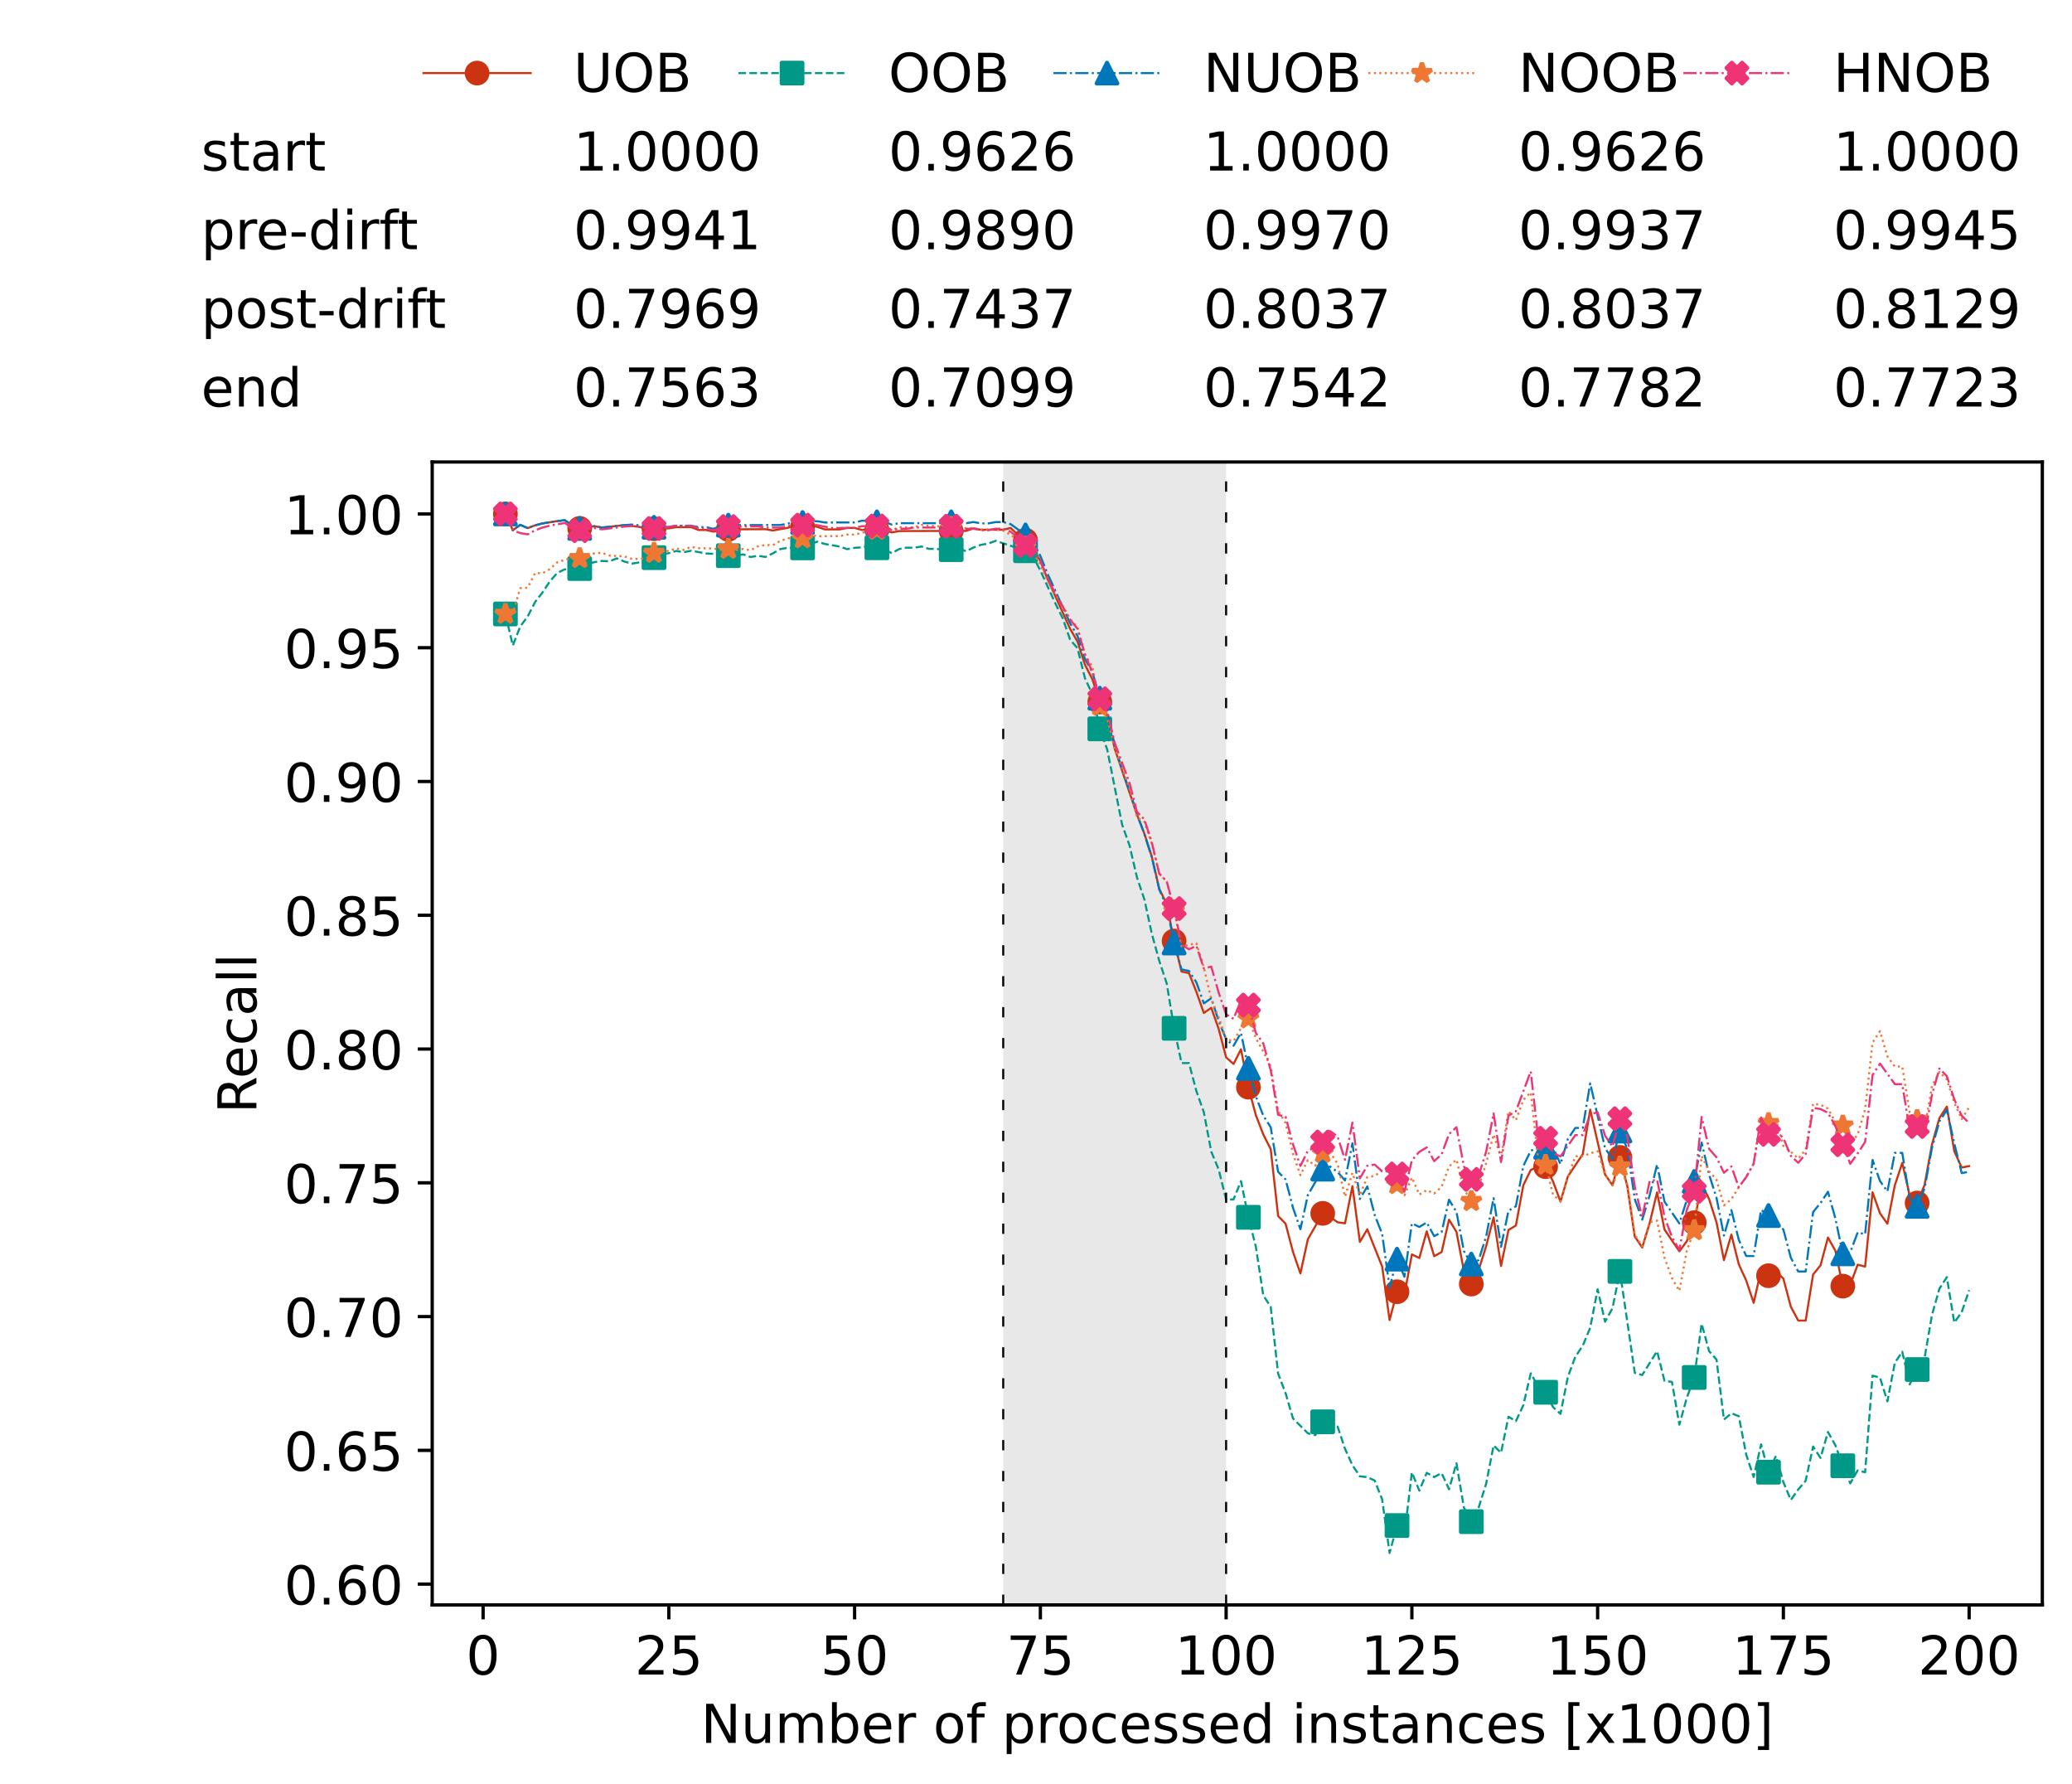 <?xml version="1.0" encoding="utf-8" standalone="no"?>
<!DOCTYPE svg PUBLIC "-//W3C//DTD SVG 1.1//EN"
  "http://www.w3.org/Graphics/SVG/1.1/DTD/svg11.dtd">
<!-- Created with matplotlib (https://matplotlib.org/) -->
<svg height="432.615pt" version="1.1" viewBox="0 0 502.65 432.615" width="502.65pt" xmlns="http://www.w3.org/2000/svg" xmlns:xlink="http://www.w3.org/1999/xlink">
 <defs>
  <style type="text/css">*{stroke-linecap:butt;stroke-linejoin:round;}</style>
 </defs>
 <g id="figure_1">
  <g id="patch_1">
   <path d="M 0 432.615 
L 502.65 432.615 
L 502.65 0 
L 0 0 
z
" style="fill:#ffffff;"/>
  </g>
  <g id="axes_1">
   <g id="patch_2">
    <path d="M 104.85 389.252 
L 495.45 389.252 
L 495.45 112.052 
L 104.85 112.052 
z
" style="fill:#ffffff;"/>
   </g>
   <g id="patch_3">
    <path clip-path="url(#pf28361b339)" d="M 297.446 389.252 
L 297.446 112.052 
L 243.372 112.052 
L 243.372 389.252 
z
" style="fill:#d3d3d3;opacity:0.5;"/>
   </g>
   <g id="matplotlib.axis_1">
    <g id="xtick_1">
     <g id="line2d_1">
      <defs>
       <path d="M 0 0 
L 0 3.5 
" id="mec309833be" style="stroke:#000000;stroke-width:0.8;"/>
      </defs>
      <g>
       <use style="stroke:#000000;stroke-width:0.8;" x="117.197" xlink:href="#mec309833be" y="389.252"/>
      </g>
     </g>
     <g id="text_1">
      <!-- 0 -->
      <g transform="translate(113.061 406.13)scale(0.13 -0.13)">
       <defs>
        <path d="M 31.781 66.406 
Q 24.172 66.406 20.328 58.906 
Q 16.5 51.422 16.5 36.375 
Q 16.5 21.391 20.328 13.891 
Q 24.172 6.391 31.781 6.391 
Q 39.453 6.391 43.281 13.891 
Q 47.125 21.391 47.125 36.375 
Q 47.125 51.422 43.281 58.906 
Q 39.453 66.406 31.781 66.406 
z
M 31.781 74.219 
Q 44.047 74.219 50.516 64.516 
Q 56.984 54.828 56.984 36.375 
Q 56.984 17.969 50.516 8.266 
Q 44.047 -1.422 31.781 -1.422 
Q 19.531 -1.422 13.062 8.266 
Q 6.594 17.969 6.594 36.375 
Q 6.594 54.828 13.062 64.516 
Q 19.531 74.219 31.781 74.219 
z
" id="DejaVuSans-48"/>
       </defs>
       <use xlink:href="#DejaVuSans-48"/>
      </g>
     </g>
    </g>
    <g id="xtick_2">
     <g id="line2d_2">
      <g>
       <use style="stroke:#000000;stroke-width:0.8;" x="162.259" xlink:href="#mec309833be" y="389.252"/>
      </g>
     </g>
     <g id="text_2">
      <!-- 25 -->
      <g transform="translate(153.988 406.13)scale(0.13 -0.13)">
       <defs>
        <path d="M 19.188 8.297 
L 53.609 8.297 
L 53.609 0 
L 7.328 0 
L 7.328 8.297 
Q 12.938 14.109 22.625 23.891 
Q 32.328 33.688 34.812 36.531 
Q 39.547 41.844 41.422 45.531 
Q 43.312 49.219 43.312 52.781 
Q 43.312 58.594 39.234 62.25 
Q 35.156 65.922 28.609 65.922 
Q 23.969 65.922 18.812 64.312 
Q 13.672 62.703 7.812 59.422 
L 7.812 69.391 
Q 13.766 71.781 18.938 73 
Q 24.125 74.219 28.422 74.219 
Q 39.75 74.219 46.484 68.547 
Q 53.219 62.891 53.219 53.422 
Q 53.219 48.922 51.531 44.891 
Q 49.859 40.875 45.406 35.406 
Q 44.188 33.984 37.641 27.219 
Q 31.109 20.453 19.188 8.297 
z
" id="DejaVuSans-50"/>
        <path d="M 10.797 72.906 
L 49.516 72.906 
L 49.516 64.594 
L 19.828 64.594 
L 19.828 46.734 
Q 21.969 47.469 24.109 47.828 
Q 26.266 48.188 28.422 48.188 
Q 40.625 48.188 47.75 41.5 
Q 54.891 34.812 54.891 23.391 
Q 54.891 11.625 47.562 5.094 
Q 40.234 -1.422 26.906 -1.422 
Q 22.312 -1.422 17.547 -0.641 
Q 12.797 0.141 7.719 1.703 
L 7.719 11.625 
Q 12.109 9.234 16.797 8.062 
Q 21.484 6.891 26.703 6.891 
Q 35.156 6.891 40.078 11.328 
Q 45.016 15.766 45.016 23.391 
Q 45.016 31 40.078 35.438 
Q 35.156 39.891 26.703 39.891 
Q 22.75 39.891 18.812 39.016 
Q 14.891 38.141 10.797 36.281 
z
" id="DejaVuSans-53"/>
       </defs>
       <use xlink:href="#DejaVuSans-50"/>
       <use x="63.623" xlink:href="#DejaVuSans-53"/>
      </g>
     </g>
    </g>
    <g id="xtick_3">
     <g id="line2d_3">
      <g>
       <use style="stroke:#000000;stroke-width:0.8;" x="207.322" xlink:href="#mec309833be" y="389.252"/>
      </g>
     </g>
     <g id="text_3">
      <!-- 50 -->
      <g transform="translate(199.05 406.13)scale(0.13 -0.13)">
       <use xlink:href="#DejaVuSans-53"/>
       <use x="63.623" xlink:href="#DejaVuSans-48"/>
      </g>
     </g>
    </g>
    <g id="xtick_4">
     <g id="line2d_4">
      <g>
       <use style="stroke:#000000;stroke-width:0.8;" x="252.384" xlink:href="#mec309833be" y="389.252"/>
      </g>
     </g>
     <g id="text_4">
      <!-- 75 -->
      <g transform="translate(244.113 406.13)scale(0.13 -0.13)">
       <defs>
        <path d="M 8.203 72.906 
L 55.078 72.906 
L 55.078 68.703 
L 28.609 0 
L 18.312 0 
L 43.219 64.594 
L 8.203 64.594 
z
" id="DejaVuSans-55"/>
       </defs>
       <use xlink:href="#DejaVuSans-55"/>
       <use x="63.623" xlink:href="#DejaVuSans-53"/>
      </g>
     </g>
    </g>
    <g id="xtick_5">
     <g id="line2d_5">
      <g>
       <use style="stroke:#000000;stroke-width:0.8;" x="297.446" xlink:href="#mec309833be" y="389.252"/>
      </g>
     </g>
     <g id="text_5">
      <!-- 100 -->
      <g transform="translate(285.039 406.13)scale(0.13 -0.13)">
       <defs>
        <path d="M 12.406 8.297 
L 28.516 8.297 
L 28.516 63.922 
L 10.984 60.406 
L 10.984 69.391 
L 28.422 72.906 
L 38.281 72.906 
L 38.281 8.297 
L 54.391 8.297 
L 54.391 0 
L 12.406 0 
z
" id="DejaVuSans-49"/>
       </defs>
       <use xlink:href="#DejaVuSans-49"/>
       <use x="63.623" xlink:href="#DejaVuSans-48"/>
       <use x="127.246" xlink:href="#DejaVuSans-48"/>
      </g>
     </g>
    </g>
    <g id="xtick_6">
     <g id="line2d_6">
      <g>
       <use style="stroke:#000000;stroke-width:0.8;" x="342.509" xlink:href="#mec309833be" y="389.252"/>
      </g>
     </g>
     <g id="text_6">
      <!-- 125 -->
      <g transform="translate(330.102 406.13)scale(0.13 -0.13)">
       <use xlink:href="#DejaVuSans-49"/>
       <use x="63.623" xlink:href="#DejaVuSans-50"/>
       <use x="127.246" xlink:href="#DejaVuSans-53"/>
      </g>
     </g>
    </g>
    <g id="xtick_7">
     <g id="line2d_7">
      <g>
       <use style="stroke:#000000;stroke-width:0.8;" x="387.571" xlink:href="#mec309833be" y="389.252"/>
      </g>
     </g>
     <g id="text_7">
      <!-- 150 -->
      <g transform="translate(375.164 406.13)scale(0.13 -0.13)">
       <use xlink:href="#DejaVuSans-49"/>
       <use x="63.623" xlink:href="#DejaVuSans-53"/>
       <use x="127.246" xlink:href="#DejaVuSans-48"/>
      </g>
     </g>
    </g>
    <g id="xtick_8">
     <g id="line2d_8">
      <g>
       <use style="stroke:#000000;stroke-width:0.8;" x="432.633" xlink:href="#mec309833be" y="389.252"/>
      </g>
     </g>
     <g id="text_8">
      <!-- 175 -->
      <g transform="translate(420.226 406.13)scale(0.13 -0.13)">
       <use xlink:href="#DejaVuSans-49"/>
       <use x="63.623" xlink:href="#DejaVuSans-55"/>
       <use x="127.246" xlink:href="#DejaVuSans-53"/>
      </g>
     </g>
    </g>
    <g id="xtick_9">
     <g id="line2d_9">
      <g>
       <use style="stroke:#000000;stroke-width:0.8;" x="477.695" xlink:href="#mec309833be" y="389.252"/>
      </g>
     </g>
     <g id="text_9">
      <!-- 200 -->
      <g transform="translate(465.289 406.13)scale(0.13 -0.13)">
       <use xlink:href="#DejaVuSans-50"/>
       <use x="63.623" xlink:href="#DejaVuSans-48"/>
       <use x="127.246" xlink:href="#DejaVuSans-48"/>
      </g>
     </g>
    </g>
    <g id="text_10">
     <!-- Number of processed instances [x1000] -->
     <g transform="translate(170.025 422.711)scale(0.13 -0.13)">
      <defs>
       <path d="M 9.812 72.906 
L 23.094 72.906 
L 55.422 11.922 
L 55.422 72.906 
L 64.984 72.906 
L 64.984 0 
L 51.703 0 
L 19.391 60.984 
L 19.391 0 
L 9.812 0 
z
" id="DejaVuSans-78"/>
       <path d="M 8.5 21.578 
L 8.5 54.688 
L 17.484 54.688 
L 17.484 21.922 
Q 17.484 14.156 20.5 10.266 
Q 23.531 6.391 29.594 6.391 
Q 36.859 6.391 41.078 11.031 
Q 45.312 15.672 45.312 23.688 
L 45.312 54.688 
L 54.297 54.688 
L 54.297 0 
L 45.312 0 
L 45.312 8.406 
Q 42.047 3.422 37.719 1 
Q 33.406 -1.422 27.688 -1.422 
Q 18.266 -1.422 13.375 4.438 
Q 8.5 10.297 8.5 21.578 
z
M 31.109 56 
z
" id="DejaVuSans-117"/>
       <path d="M 52 44.188 
Q 55.375 50.25 60.062 53.125 
Q 64.75 56 71.094 56 
Q 79.641 56 84.281 50.016 
Q 88.922 44.047 88.922 33.016 
L 88.922 0 
L 79.891 0 
L 79.891 32.719 
Q 79.891 40.578 77.094 44.375 
Q 74.312 48.188 68.609 48.188 
Q 61.625 48.188 57.562 43.547 
Q 53.516 38.922 53.516 30.906 
L 53.516 0 
L 44.484 0 
L 44.484 32.719 
Q 44.484 40.625 41.703 44.406 
Q 38.922 48.188 33.109 48.188 
Q 26.219 48.188 22.156 43.531 
Q 18.109 38.875 18.109 30.906 
L 18.109 0 
L 9.078 0 
L 9.078 54.688 
L 18.109 54.688 
L 18.109 46.188 
Q 21.188 51.219 25.484 53.609 
Q 29.781 56 35.688 56 
Q 41.656 56 45.828 52.969 
Q 50 49.953 52 44.188 
z
" id="DejaVuSans-109"/>
       <path d="M 48.688 27.297 
Q 48.688 37.203 44.609 42.844 
Q 40.531 48.484 33.406 48.484 
Q 26.266 48.484 22.188 42.844 
Q 18.109 37.203 18.109 27.297 
Q 18.109 17.391 22.188 11.75 
Q 26.266 6.109 33.406 6.109 
Q 40.531 6.109 44.609 11.75 
Q 48.688 17.391 48.688 27.297 
z
M 18.109 46.391 
Q 20.953 51.266 25.266 53.625 
Q 29.594 56 35.594 56 
Q 45.562 56 51.781 48.094 
Q 58.016 40.188 58.016 27.297 
Q 58.016 14.406 51.781 6.484 
Q 45.562 -1.422 35.594 -1.422 
Q 29.594 -1.422 25.266 0.953 
Q 20.953 3.328 18.109 8.203 
L 18.109 0 
L 9.078 0 
L 9.078 75.984 
L 18.109 75.984 
z
" id="DejaVuSans-98"/>
       <path d="M 56.203 29.594 
L 56.203 25.203 
L 14.891 25.203 
Q 15.484 15.922 20.484 11.062 
Q 25.484 6.203 34.422 6.203 
Q 39.594 6.203 44.453 7.469 
Q 49.312 8.734 54.109 11.281 
L 54.109 2.781 
Q 49.266 0.734 44.188 -0.344 
Q 39.109 -1.422 33.891 -1.422 
Q 20.797 -1.422 13.156 6.188 
Q 5.516 13.812 5.516 26.812 
Q 5.516 40.234 12.766 48.109 
Q 20.016 56 32.328 56 
Q 43.359 56 49.781 48.891 
Q 56.203 41.797 56.203 29.594 
z
M 47.219 32.234 
Q 47.125 39.594 43.094 43.984 
Q 39.062 48.391 32.422 48.391 
Q 24.906 48.391 20.391 44.141 
Q 15.875 39.891 15.188 32.172 
z
" id="DejaVuSans-101"/>
       <path d="M 41.109 46.297 
Q 39.594 47.172 37.812 47.578 
Q 36.031 48 33.891 48 
Q 26.266 48 22.188 43.047 
Q 18.109 38.094 18.109 28.812 
L 18.109 0 
L 9.078 0 
L 9.078 54.688 
L 18.109 54.688 
L 18.109 46.188 
Q 20.953 51.172 25.484 53.578 
Q 30.031 56 36.531 56 
Q 37.453 56 38.578 55.875 
Q 39.703 55.766 41.062 55.516 
z
" id="DejaVuSans-114"/>
       <path id="DejaVuSans-32"/>
       <path d="M 30.609 48.391 
Q 23.391 48.391 19.188 42.75 
Q 14.984 37.109 14.984 27.297 
Q 14.984 17.484 19.156 11.844 
Q 23.344 6.203 30.609 6.203 
Q 37.797 6.203 41.984 11.859 
Q 46.188 17.531 46.188 27.297 
Q 46.188 37.016 41.984 42.703 
Q 37.797 48.391 30.609 48.391 
z
M 30.609 56 
Q 42.328 56 49.016 48.375 
Q 55.719 40.766 55.719 27.297 
Q 55.719 13.875 49.016 6.219 
Q 42.328 -1.422 30.609 -1.422 
Q 18.844 -1.422 12.172 6.219 
Q 5.516 13.875 5.516 27.297 
Q 5.516 40.766 12.172 48.375 
Q 18.844 56 30.609 56 
z
" id="DejaVuSans-111"/>
       <path d="M 37.109 75.984 
L 37.109 68.5 
L 28.516 68.5 
Q 23.688 68.5 21.797 66.547 
Q 19.922 64.594 19.922 59.516 
L 19.922 54.688 
L 34.719 54.688 
L 34.719 47.703 
L 19.922 47.703 
L 19.922 0 
L 10.891 0 
L 10.891 47.703 
L 2.297 47.703 
L 2.297 54.688 
L 10.891 54.688 
L 10.891 58.5 
Q 10.891 67.625 15.141 71.797 
Q 19.391 75.984 28.609 75.984 
z
" id="DejaVuSans-102"/>
       <path d="M 18.109 8.203 
L 18.109 -20.797 
L 9.078 -20.797 
L 9.078 54.688 
L 18.109 54.688 
L 18.109 46.391 
Q 20.953 51.266 25.266 53.625 
Q 29.594 56 35.594 56 
Q 45.562 56 51.781 48.094 
Q 58.016 40.188 58.016 27.297 
Q 58.016 14.406 51.781 6.484 
Q 45.562 -1.422 35.594 -1.422 
Q 29.594 -1.422 25.266 0.953 
Q 20.953 3.328 18.109 8.203 
z
M 48.688 27.297 
Q 48.688 37.203 44.609 42.844 
Q 40.531 48.484 33.406 48.484 
Q 26.266 48.484 22.188 42.844 
Q 18.109 37.203 18.109 27.297 
Q 18.109 17.391 22.188 11.75 
Q 26.266 6.109 33.406 6.109 
Q 40.531 6.109 44.609 11.75 
Q 48.688 17.391 48.688 27.297 
z
" id="DejaVuSans-112"/>
       <path d="M 48.781 52.594 
L 48.781 44.188 
Q 44.969 46.297 41.141 47.344 
Q 37.312 48.391 33.406 48.391 
Q 24.656 48.391 19.812 42.844 
Q 14.984 37.312 14.984 27.297 
Q 14.984 17.281 19.812 11.734 
Q 24.656 6.203 33.406 6.203 
Q 37.312 6.203 41.141 7.25 
Q 44.969 8.297 48.781 10.406 
L 48.781 2.094 
Q 45.016 0.344 40.984 -0.531 
Q 36.969 -1.422 32.422 -1.422 
Q 20.062 -1.422 12.781 6.344 
Q 5.516 14.109 5.516 27.297 
Q 5.516 40.672 12.859 48.328 
Q 20.219 56 33.016 56 
Q 37.156 56 41.109 55.141 
Q 45.062 54.297 48.781 52.594 
z
" id="DejaVuSans-99"/>
       <path d="M 44.281 53.078 
L 44.281 44.578 
Q 40.484 46.531 36.375 47.5 
Q 32.281 48.484 27.875 48.484 
Q 21.188 48.484 17.844 46.438 
Q 14.5 44.391 14.5 40.281 
Q 14.5 37.156 16.891 35.375 
Q 19.281 33.594 26.516 31.984 
L 29.594 31.297 
Q 39.156 29.25 43.188 25.516 
Q 47.219 21.781 47.219 15.094 
Q 47.219 7.469 41.188 3.016 
Q 35.156 -1.422 24.609 -1.422 
Q 20.219 -1.422 15.453 -0.562 
Q 10.688 0.297 5.422 2 
L 5.422 11.281 
Q 10.406 8.688 15.234 7.391 
Q 20.062 6.109 24.812 6.109 
Q 31.156 6.109 34.562 8.281 
Q 37.984 10.453 37.984 14.406 
Q 37.984 18.062 35.516 20.016 
Q 33.062 21.969 24.703 23.781 
L 21.578 24.516 
Q 13.234 26.266 9.516 29.906 
Q 5.812 33.547 5.812 39.891 
Q 5.812 47.609 11.281 51.797 
Q 16.75 56 26.812 56 
Q 31.781 56 36.172 55.266 
Q 40.578 54.547 44.281 53.078 
z
" id="DejaVuSans-115"/>
       <path d="M 45.406 46.391 
L 45.406 75.984 
L 54.391 75.984 
L 54.391 0 
L 45.406 0 
L 45.406 8.203 
Q 42.578 3.328 38.25 0.953 
Q 33.938 -1.422 27.875 -1.422 
Q 17.969 -1.422 11.734 6.484 
Q 5.516 14.406 5.516 27.297 
Q 5.516 40.188 11.734 48.094 
Q 17.969 56 27.875 56 
Q 33.938 56 38.25 53.625 
Q 42.578 51.266 45.406 46.391 
z
M 14.797 27.297 
Q 14.797 17.391 18.875 11.75 
Q 22.953 6.109 30.078 6.109 
Q 37.203 6.109 41.297 11.75 
Q 45.406 17.391 45.406 27.297 
Q 45.406 37.203 41.297 42.844 
Q 37.203 48.484 30.078 48.484 
Q 22.953 48.484 18.875 42.844 
Q 14.797 37.203 14.797 27.297 
z
" id="DejaVuSans-100"/>
       <path d="M 9.422 54.688 
L 18.406 54.688 
L 18.406 0 
L 9.422 0 
z
M 9.422 75.984 
L 18.406 75.984 
L 18.406 64.594 
L 9.422 64.594 
z
" id="DejaVuSans-105"/>
       <path d="M 54.891 33.016 
L 54.891 0 
L 45.906 0 
L 45.906 32.719 
Q 45.906 40.484 42.875 44.328 
Q 39.844 48.188 33.797 48.188 
Q 26.516 48.188 22.312 43.547 
Q 18.109 38.922 18.109 30.906 
L 18.109 0 
L 9.078 0 
L 9.078 54.688 
L 18.109 54.688 
L 18.109 46.188 
Q 21.344 51.125 25.703 53.562 
Q 30.078 56 35.797 56 
Q 45.219 56 50.047 50.172 
Q 54.891 44.344 54.891 33.016 
z
" id="DejaVuSans-110"/>
       <path d="M 18.312 70.219 
L 18.312 54.688 
L 36.812 54.688 
L 36.812 47.703 
L 18.312 47.703 
L 18.312 18.016 
Q 18.312 11.328 20.141 9.422 
Q 21.969 7.516 27.594 7.516 
L 36.812 7.516 
L 36.812 0 
L 27.594 0 
Q 17.188 0 13.234 3.875 
Q 9.281 7.766 9.281 18.016 
L 9.281 47.703 
L 2.688 47.703 
L 2.688 54.688 
L 9.281 54.688 
L 9.281 70.219 
z
" id="DejaVuSans-116"/>
       <path d="M 34.281 27.484 
Q 23.391 27.484 19.188 25 
Q 14.984 22.516 14.984 16.5 
Q 14.984 11.719 18.141 8.906 
Q 21.297 6.109 26.703 6.109 
Q 34.188 6.109 38.703 11.406 
Q 43.219 16.703 43.219 25.484 
L 43.219 27.484 
z
M 52.203 31.203 
L 52.203 0 
L 43.219 0 
L 43.219 8.297 
Q 40.141 3.328 35.547 0.953 
Q 30.953 -1.422 24.312 -1.422 
Q 15.922 -1.422 10.953 3.297 
Q 6 8.016 6 15.922 
Q 6 25.141 12.172 29.828 
Q 18.359 34.516 30.609 34.516 
L 43.219 34.516 
L 43.219 35.406 
Q 43.219 41.609 39.141 45 
Q 35.062 48.391 27.688 48.391 
Q 23 48.391 18.547 47.266 
Q 14.109 46.141 10.016 43.891 
L 10.016 52.203 
Q 14.938 54.109 19.578 55.047 
Q 24.219 56 28.609 56 
Q 40.484 56 46.344 49.844 
Q 52.203 43.703 52.203 31.203 
z
" id="DejaVuSans-97"/>
       <path d="M 8.594 75.984 
L 29.297 75.984 
L 29.297 69 
L 17.578 69 
L 17.578 -6.203 
L 29.297 -6.203 
L 29.297 -13.188 
L 8.594 -13.188 
z
" id="DejaVuSans-91"/>
       <path d="M 54.891 54.688 
L 35.109 28.078 
L 55.906 0 
L 45.312 0 
L 29.391 21.484 
L 13.484 0 
L 2.875 0 
L 24.125 28.609 
L 4.688 54.688 
L 15.281 54.688 
L 29.781 35.203 
L 44.281 54.688 
z
" id="DejaVuSans-120"/>
       <path d="M 30.422 75.984 
L 30.422 -13.188 
L 9.719 -13.188 
L 9.719 -6.203 
L 21.391 -6.203 
L 21.391 69 
L 9.719 69 
L 9.719 75.984 
z
" id="DejaVuSans-93"/>
      </defs>
      <use xlink:href="#DejaVuSans-78"/>
      <use x="74.805" xlink:href="#DejaVuSans-117"/>
      <use x="138.184" xlink:href="#DejaVuSans-109"/>
      <use x="235.596" xlink:href="#DejaVuSans-98"/>
      <use x="299.072" xlink:href="#DejaVuSans-101"/>
      <use x="360.596" xlink:href="#DejaVuSans-114"/>
      <use x="401.709" xlink:href="#DejaVuSans-32"/>
      <use x="433.496" xlink:href="#DejaVuSans-111"/>
      <use x="494.678" xlink:href="#DejaVuSans-102"/>
      <use x="529.883" xlink:href="#DejaVuSans-32"/>
      <use x="561.67" xlink:href="#DejaVuSans-112"/>
      <use x="625.146" xlink:href="#DejaVuSans-114"/>
      <use x="664.01" xlink:href="#DejaVuSans-111"/>
      <use x="725.191" xlink:href="#DejaVuSans-99"/>
      <use x="780.172" xlink:href="#DejaVuSans-101"/>
      <use x="841.695" xlink:href="#DejaVuSans-115"/>
      <use x="893.795" xlink:href="#DejaVuSans-115"/>
      <use x="945.895" xlink:href="#DejaVuSans-101"/>
      <use x="1007.418" xlink:href="#DejaVuSans-100"/>
      <use x="1070.895" xlink:href="#DejaVuSans-32"/>
      <use x="1102.682" xlink:href="#DejaVuSans-105"/>
      <use x="1130.465" xlink:href="#DejaVuSans-110"/>
      <use x="1193.844" xlink:href="#DejaVuSans-115"/>
      <use x="1245.943" xlink:href="#DejaVuSans-116"/>
      <use x="1285.152" xlink:href="#DejaVuSans-97"/>
      <use x="1346.432" xlink:href="#DejaVuSans-110"/>
      <use x="1409.811" xlink:href="#DejaVuSans-99"/>
      <use x="1464.791" xlink:href="#DejaVuSans-101"/>
      <use x="1526.314" xlink:href="#DejaVuSans-115"/>
      <use x="1578.414" xlink:href="#DejaVuSans-32"/>
      <use x="1610.201" xlink:href="#DejaVuSans-91"/>
      <use x="1649.215" xlink:href="#DejaVuSans-120"/>
      <use x="1708.395" xlink:href="#DejaVuSans-49"/>
      <use x="1772.018" xlink:href="#DejaVuSans-48"/>
      <use x="1835.641" xlink:href="#DejaVuSans-48"/>
      <use x="1899.264" xlink:href="#DejaVuSans-48"/>
      <use x="1962.887" xlink:href="#DejaVuSans-93"/>
     </g>
    </g>
   </g>
   <g id="matplotlib.axis_2">
    <g id="ytick_1">
     <g id="line2d_10">
      <defs>
       <path d="M 0 0 
L -3.5 0 
" id="m531827e7cf" style="stroke:#000000;stroke-width:0.8;"/>
      </defs>
      <g>
       <use style="stroke:#000000;stroke-width:0.8;" x="104.85" xlink:href="#m531827e7cf" y="384.203"/>
      </g>
     </g>
     <g id="text_11">
      <!-- 0.60 -->
      <g transform="translate(68.905 389.142)scale(0.13 -0.13)">
       <defs>
        <path d="M 10.688 12.406 
L 21 12.406 
L 21 0 
L 10.688 0 
z
" id="DejaVuSans-46"/>
        <path d="M 33.016 40.375 
Q 26.375 40.375 22.484 35.828 
Q 18.609 31.297 18.609 23.391 
Q 18.609 15.531 22.484 10.953 
Q 26.375 6.391 33.016 6.391 
Q 39.656 6.391 43.531 10.953 
Q 47.406 15.531 47.406 23.391 
Q 47.406 31.297 43.531 35.828 
Q 39.656 40.375 33.016 40.375 
z
M 52.594 71.297 
L 52.594 62.312 
Q 48.875 64.062 45.094 64.984 
Q 41.312 65.922 37.594 65.922 
Q 27.828 65.922 22.672 59.328 
Q 17.531 52.734 16.797 39.406 
Q 19.672 43.656 24.016 45.922 
Q 28.375 48.188 33.594 48.188 
Q 44.578 48.188 50.953 41.516 
Q 57.328 34.859 57.328 23.391 
Q 57.328 12.156 50.688 5.359 
Q 44.047 -1.422 33.016 -1.422 
Q 20.359 -1.422 13.672 8.266 
Q 6.984 17.969 6.984 36.375 
Q 6.984 53.656 15.188 63.938 
Q 23.391 74.219 37.203 74.219 
Q 40.922 74.219 44.703 73.484 
Q 48.484 72.75 52.594 71.297 
z
" id="DejaVuSans-54"/>
       </defs>
       <use xlink:href="#DejaVuSans-48"/>
       <use x="63.623" xlink:href="#DejaVuSans-46"/>
       <use x="95.41" xlink:href="#DejaVuSans-54"/>
       <use x="159.033" xlink:href="#DejaVuSans-48"/>
      </g>
     </g>
    </g>
    <g id="ytick_2">
     <g id="line2d_11">
      <g>
       <use style="stroke:#000000;stroke-width:0.8;" x="104.85" xlink:href="#m531827e7cf" y="351.759"/>
      </g>
     </g>
     <g id="text_12">
      <!-- 0.65 -->
      <g transform="translate(68.905 356.698)scale(0.13 -0.13)">
       <use xlink:href="#DejaVuSans-48"/>
       <use x="63.623" xlink:href="#DejaVuSans-46"/>
       <use x="95.41" xlink:href="#DejaVuSans-54"/>
       <use x="159.033" xlink:href="#DejaVuSans-53"/>
      </g>
     </g>
    </g>
    <g id="ytick_3">
     <g id="line2d_12">
      <g>
       <use style="stroke:#000000;stroke-width:0.8;" x="104.85" xlink:href="#m531827e7cf" y="319.315"/>
      </g>
     </g>
     <g id="text_13">
      <!-- 0.70 -->
      <g transform="translate(68.905 324.254)scale(0.13 -0.13)">
       <use xlink:href="#DejaVuSans-48"/>
       <use x="63.623" xlink:href="#DejaVuSans-46"/>
       <use x="95.41" xlink:href="#DejaVuSans-55"/>
       <use x="159.033" xlink:href="#DejaVuSans-48"/>
      </g>
     </g>
    </g>
    <g id="ytick_4">
     <g id="line2d_13">
      <g>
       <use style="stroke:#000000;stroke-width:0.8;" x="104.85" xlink:href="#m531827e7cf" y="286.871"/>
      </g>
     </g>
     <g id="text_14">
      <!-- 0.75 -->
      <g transform="translate(68.905 291.81)scale(0.13 -0.13)">
       <use xlink:href="#DejaVuSans-48"/>
       <use x="63.623" xlink:href="#DejaVuSans-46"/>
       <use x="95.41" xlink:href="#DejaVuSans-55"/>
       <use x="159.033" xlink:href="#DejaVuSans-53"/>
      </g>
     </g>
    </g>
    <g id="ytick_5">
     <g id="line2d_14">
      <g>
       <use style="stroke:#000000;stroke-width:0.8;" x="104.85" xlink:href="#m531827e7cf" y="254.427"/>
      </g>
     </g>
     <g id="text_15">
      <!-- 0.80 -->
      <g transform="translate(68.905 259.366)scale(0.13 -0.13)">
       <defs>
        <path d="M 31.781 34.625 
Q 24.75 34.625 20.719 30.859 
Q 16.703 27.094 16.703 20.516 
Q 16.703 13.922 20.719 10.156 
Q 24.75 6.391 31.781 6.391 
Q 38.812 6.391 42.859 10.172 
Q 46.922 13.969 46.922 20.516 
Q 46.922 27.094 42.891 30.859 
Q 38.875 34.625 31.781 34.625 
z
M 21.922 38.812 
Q 15.578 40.375 12.031 44.719 
Q 8.5 49.078 8.5 55.328 
Q 8.5 64.062 14.719 69.141 
Q 20.953 74.219 31.781 74.219 
Q 42.672 74.219 48.875 69.141 
Q 55.078 64.062 55.078 55.328 
Q 55.078 49.078 51.531 44.719 
Q 48 40.375 41.703 38.812 
Q 48.828 37.156 52.797 32.312 
Q 56.781 27.484 56.781 20.516 
Q 56.781 9.906 50.312 4.234 
Q 43.844 -1.422 31.781 -1.422 
Q 19.734 -1.422 13.25 4.234 
Q 6.781 9.906 6.781 20.516 
Q 6.781 27.484 10.781 32.312 
Q 14.797 37.156 21.922 38.812 
z
M 18.312 54.391 
Q 18.312 48.734 21.844 45.562 
Q 25.391 42.391 31.781 42.391 
Q 38.141 42.391 41.719 45.562 
Q 45.312 48.734 45.312 54.391 
Q 45.312 60.062 41.719 63.234 
Q 38.141 66.406 31.781 66.406 
Q 25.391 66.406 21.844 63.234 
Q 18.312 60.062 18.312 54.391 
z
" id="DejaVuSans-56"/>
       </defs>
       <use xlink:href="#DejaVuSans-48"/>
       <use x="63.623" xlink:href="#DejaVuSans-46"/>
       <use x="95.41" xlink:href="#DejaVuSans-56"/>
       <use x="159.033" xlink:href="#DejaVuSans-48"/>
      </g>
     </g>
    </g>
    <g id="ytick_6">
     <g id="line2d_15">
      <g>
       <use style="stroke:#000000;stroke-width:0.8;" x="104.85" xlink:href="#m531827e7cf" y="221.983"/>
      </g>
     </g>
     <g id="text_16">
      <!-- 0.85 -->
      <g transform="translate(68.905 226.922)scale(0.13 -0.13)">
       <use xlink:href="#DejaVuSans-48"/>
       <use x="63.623" xlink:href="#DejaVuSans-46"/>
       <use x="95.41" xlink:href="#DejaVuSans-56"/>
       <use x="159.033" xlink:href="#DejaVuSans-53"/>
      </g>
     </g>
    </g>
    <g id="ytick_7">
     <g id="line2d_16">
      <g>
       <use style="stroke:#000000;stroke-width:0.8;" x="104.85" xlink:href="#m531827e7cf" y="189.54"/>
      </g>
     </g>
     <g id="text_17">
      <!-- 0.90 -->
      <g transform="translate(68.905 194.478)scale(0.13 -0.13)">
       <defs>
        <path d="M 10.984 1.516 
L 10.984 10.5 
Q 14.703 8.734 18.5 7.812 
Q 22.312 6.891 25.984 6.891 
Q 35.75 6.891 40.891 13.453 
Q 46.047 20.016 46.781 33.406 
Q 43.953 29.203 39.594 26.953 
Q 35.25 24.703 29.984 24.703 
Q 19.047 24.703 12.672 31.312 
Q 6.297 37.938 6.297 49.422 
Q 6.297 60.641 12.938 67.422 
Q 19.578 74.219 30.609 74.219 
Q 43.266 74.219 49.922 64.516 
Q 56.594 54.828 56.594 36.375 
Q 56.594 19.141 48.406 8.859 
Q 40.234 -1.422 26.422 -1.422 
Q 22.703 -1.422 18.891 -0.688 
Q 15.094 0.047 10.984 1.516 
z
M 30.609 32.422 
Q 37.25 32.422 41.125 36.953 
Q 45.016 41.5 45.016 49.422 
Q 45.016 57.281 41.125 61.844 
Q 37.25 66.406 30.609 66.406 
Q 23.969 66.406 20.094 61.844 
Q 16.219 57.281 16.219 49.422 
Q 16.219 41.5 20.094 36.953 
Q 23.969 32.422 30.609 32.422 
z
" id="DejaVuSans-57"/>
       </defs>
       <use xlink:href="#DejaVuSans-48"/>
       <use x="63.623" xlink:href="#DejaVuSans-46"/>
       <use x="95.41" xlink:href="#DejaVuSans-57"/>
       <use x="159.033" xlink:href="#DejaVuSans-48"/>
      </g>
     </g>
    </g>
    <g id="ytick_8">
     <g id="line2d_17">
      <g>
       <use style="stroke:#000000;stroke-width:0.8;" x="104.85" xlink:href="#m531827e7cf" y="157.096"/>
      </g>
     </g>
     <g id="text_18">
      <!-- 0.95 -->
      <g transform="translate(68.905 162.035)scale(0.13 -0.13)">
       <use xlink:href="#DejaVuSans-48"/>
       <use x="63.623" xlink:href="#DejaVuSans-46"/>
       <use x="95.41" xlink:href="#DejaVuSans-57"/>
       <use x="159.033" xlink:href="#DejaVuSans-53"/>
      </g>
     </g>
    </g>
    <g id="ytick_9">
     <g id="line2d_18">
      <g>
       <use style="stroke:#000000;stroke-width:0.8;" x="104.85" xlink:href="#m531827e7cf" y="124.652"/>
      </g>
     </g>
     <g id="text_19">
      <!-- 1.00 -->
      <g transform="translate(68.905 129.591)scale(0.13 -0.13)">
       <use xlink:href="#DejaVuSans-49"/>
       <use x="63.623" xlink:href="#DejaVuSans-46"/>
       <use x="95.41" xlink:href="#DejaVuSans-48"/>
       <use x="159.033" xlink:href="#DejaVuSans-48"/>
      </g>
     </g>
    </g>
    <g id="text_20">
     <!-- Recall -->
     <g transform="translate(62.201 270.044)rotate(-90)scale(0.13 -0.13)">
      <defs>
       <path d="M 44.391 34.188 
Q 47.562 33.109 50.562 29.594 
Q 53.562 26.078 56.594 19.922 
L 66.609 0 
L 56 0 
L 46.688 18.703 
Q 43.062 26.031 39.672 28.422 
Q 36.281 30.812 30.422 30.812 
L 19.672 30.812 
L 19.672 0 
L 9.812 0 
L 9.812 72.906 
L 32.078 72.906 
Q 44.578 72.906 50.734 67.672 
Q 56.891 62.453 56.891 51.906 
Q 56.891 45.016 53.688 40.469 
Q 50.484 35.938 44.391 34.188 
z
M 19.672 64.797 
L 19.672 38.922 
L 32.078 38.922 
Q 39.203 38.922 42.844 42.219 
Q 46.484 45.516 46.484 51.906 
Q 46.484 58.297 42.844 61.547 
Q 39.203 64.797 32.078 64.797 
z
" id="DejaVuSans-82"/>
       <path d="M 9.422 75.984 
L 18.406 75.984 
L 18.406 0 
L 9.422 0 
z
" id="DejaVuSans-108"/>
      </defs>
      <use xlink:href="#DejaVuSans-82"/>
      <use x="64.982" xlink:href="#DejaVuSans-101"/>
      <use x="126.506" xlink:href="#DejaVuSans-99"/>
      <use x="181.486" xlink:href="#DejaVuSans-97"/>
      <use x="242.766" xlink:href="#DejaVuSans-108"/>
      <use x="270.549" xlink:href="#DejaVuSans-108"/>
     </g>
    </g>
   </g>
   <g id="line2d_19"/>
   <g id="line2d_20"/>
   <g id="line2d_21"/>
   <g id="line2d_22"/>
   <g id="line2d_23"/>
   <g id="line2d_24">
    <path clip-path="url(#pf28361b339)" d="M 122.605 124.652 
L 124.407 128.608 
L 126.21 127.29 
L 128.012 128.092 
L 129.815 127.404 
L 131.617 126.945 
L 135.222 126.372 
L 137.024 126.181 
L 138.827 127.408 
L 140.629 128.158 
L 144.234 127.618 
L 146.037 127.952 
L 151.444 127.369 
L 155.049 127.766 
L 156.852 128.234 
L 162.259 128.144 
L 164.062 127.852 
L 167.667 127.852 
L 169.469 128.535 
L 171.272 128.535 
L 173.074 128.951 
L 174.877 128.595 
L 176.679 128.39 
L 185.692 128.35 
L 187.494 128.665 
L 191.099 128.017 
L 192.902 127.393 
L 194.704 127.721 
L 196.507 127.415 
L 198.309 127.796 
L 200.112 128.397 
L 203.717 128.397 
L 205.519 128.039 
L 207.322 128.039 
L 209.124 128.541 
L 210.927 128.206 
L 212.729 128.473 
L 214.532 128.473 
L 216.334 129.142 
L 218.137 128.801 
L 234.359 128.759 
L 236.162 128.158 
L 237.964 128.493 
L 243.372 128.474 
L 245.174 128.055 
L 246.976 129.763 
L 248.779 131.015 
L 250.581 132.723 
L 252.384 136.109 
L 254.186 140.554 
L 259.594 152.497 
L 261.396 155.608 
L 263.199 161.202 
L 265.001 164.758 
L 266.804 170.245 
L 268.606 173.601 
L 270.409 181.552 
L 275.816 197.549 
L 277.619 202.18 
L 279.421 207.774 
L 281.224 215.574 
L 283.026 219.274 
L 284.829 228.224 
L 286.631 235.641 
L 288.434 236.01 
L 290.236 240.578 
L 292.039 245.681 
L 293.841 244.428 
L 295.644 249.564 
L 297.446 256.436 
L 299.249 258.052 
L 301.051 254.497 
L 302.854 263.677 
L 304.656 270.46 
L 306.459 275.138 
L 308.261 278.704 
L 310.064 294.926 
L 311.866 296.771 
L 313.669 303.632 
L 315.471 308.852 
L 317.274 300.553 
L 320.879 294.282 
L 322.681 295.14 
L 324.484 296.441 
L 326.286 296.699 
L 328.089 287.687 
L 329.891 301.205 
L 331.694 298.151 
L 335.299 307.176 
L 337.101 320.154 
L 338.904 313.291 
L 340.706 313.966 
L 342.509 304.233 
L 344.311 305.118 
L 346.114 298.629 
L 347.916 304.661 
L 349.719 303.677 
L 351.521 295.812 
L 353.324 298.762 
L 355.126 308.242 
L 356.928 311.423 
L 358.731 307.929 
L 360.533 302.203 
L 362.336 295.251 
L 364.138 307.049 
L 365.941 298.314 
L 367.743 297.233 
L 369.546 287.448 
L 371.348 283.761 
L 373.151 282.95 
L 374.953 282.95 
L 376.756 286.555 
L 378.558 291.422 
L 380.361 285.293 
L 383.966 279.928 
L 385.768 269.113 
L 389.373 284.843 
L 391.176 287.465 
L 392.978 280.706 
L 394.781 287.735 
L 396.583 299.902 
L 398.386 302.576 
L 400.188 296.677 
L 401.991 289.19 
L 403.793 298.202 
L 407.398 303.481 
L 409.201 301.047 
L 411.003 296.541 
L 412.806 287.113 
L 414.608 290.8 
L 416.411 296.465 
L 418.213 305.615 
L 420.016 299.436 
L 421.818 306.645 
L 423.621 310.578 
L 425.423 315.985 
L 427.226 308.055 
L 429.028 309.406 
L 430.831 308.367 
L 432.633 310.105 
L 434.436 316.911 
L 436.238 320.282 
L 438.041 320.282 
L 439.843 309.107 
L 441.646 306.888 
L 443.448 300.129 
L 445.251 303.374 
L 447.053 311.935 
L 448.856 311.579 
L 450.658 306.733 
L 452.461 307.197 
L 454.263 289.172 
L 456.066 294.271 
L 457.868 296.794 
L 459.671 287.454 
L 461.473 282.047 
L 463.276 289.977 
L 465.078 291.78 
L 466.881 287.412 
L 468.683 277.563 
L 470.485 271.173 
L 472.288 268.392 
L 474.09 279.207 
L 475.893 283.172 
L 477.695 282.816 
L 477.695 282.816 
" style="fill:none;stroke:#cc3311;stroke-linecap:square;stroke-width:0.5;"/>
    <defs>
     <path d="M 0 2.5 
C 0.663 2.5 1.299 2.237 1.768 1.768 
C 2.237 1.299 2.5 0.663 2.5 0 
C 2.5 -0.663 2.237 -1.299 1.768 -1.768 
C 1.299 -2.237 0.663 -2.5 0 -2.5 
C -0.663 -2.5 -1.299 -2.237 -1.768 -1.768 
C -2.237 -1.299 -2.5 -0.663 -2.5 0 
C -2.5 0.663 -2.237 1.299 -1.768 1.768 
C -1.299 2.237 -0.663 2.5 0 2.5 
z
" id="m24de65b474" style="stroke:#cc3311;"/>
    </defs>
    <g clip-path="url(#pf28361b339)">
     <use style="fill:#cc3311;stroke:#cc3311;" x="122.605" xlink:href="#m24de65b474" y="124.652"/>
     <use style="fill:#cc3311;stroke:#cc3311;" x="140.629" xlink:href="#m24de65b474" y="128.158"/>
     <use style="fill:#cc3311;stroke:#cc3311;" x="158.654" xlink:href="#m24de65b474" y="128.234"/>
     <use style="fill:#cc3311;stroke:#cc3311;" x="176.679" xlink:href="#m24de65b474" y="128.39"/>
     <use style="fill:#cc3311;stroke:#cc3311;" x="194.704" xlink:href="#m24de65b474" y="127.721"/>
     <use style="fill:#cc3311;stroke:#cc3311;" x="212.729" xlink:href="#m24de65b474" y="128.473"/>
     <use style="fill:#cc3311;stroke:#cc3311;" x="230.754" xlink:href="#m24de65b474" y="128.792"/>
     <use style="fill:#cc3311;stroke:#cc3311;" x="248.779" xlink:href="#m24de65b474" y="131.015"/>
     <use style="fill:#cc3311;stroke:#cc3311;" x="266.804" xlink:href="#m24de65b474" y="170.245"/>
     <use style="fill:#cc3311;stroke:#cc3311;" x="284.829" xlink:href="#m24de65b474" y="228.224"/>
     <use style="fill:#cc3311;stroke:#cc3311;" x="302.854" xlink:href="#m24de65b474" y="263.677"/>
     <use style="fill:#cc3311;stroke:#cc3311;" x="320.879" xlink:href="#m24de65b474" y="294.282"/>
     <use style="fill:#cc3311;stroke:#cc3311;" x="338.904" xlink:href="#m24de65b474" y="313.291"/>
     <use style="fill:#cc3311;stroke:#cc3311;" x="356.928" xlink:href="#m24de65b474" y="311.423"/>
     <use style="fill:#cc3311;stroke:#cc3311;" x="374.953" xlink:href="#m24de65b474" y="282.95"/>
     <use style="fill:#cc3311;stroke:#cc3311;" x="392.978" xlink:href="#m24de65b474" y="280.706"/>
     <use style="fill:#cc3311;stroke:#cc3311;" x="411.003" xlink:href="#m24de65b474" y="296.541"/>
     <use style="fill:#cc3311;stroke:#cc3311;" x="429.028" xlink:href="#m24de65b474" y="309.406"/>
     <use style="fill:#cc3311;stroke:#cc3311;" x="447.053" xlink:href="#m24de65b474" y="311.935"/>
     <use style="fill:#cc3311;stroke:#cc3311;" x="465.078" xlink:href="#m24de65b474" y="291.78"/>
    </g>
   </g>
   <g id="line2d_25"/>
   <g id="line2d_26"/>
   <g id="line2d_27"/>
   <g id="line2d_28"/>
   <g id="line2d_29">
    <path clip-path="url(#pf28361b339)" d="M 122.605 148.909 
L 124.407 156.563 
L 126.21 151.934 
L 128.012 149.498 
L 129.815 146.003 
L 131.617 143.674 
L 133.419 140.956 
L 135.222 138.918 
L 137.024 138.076 
L 138.827 138.114 
L 140.629 137.89 
L 142.432 136.787 
L 144.234 136.334 
L 146.037 136.045 
L 147.839 136.142 
L 149.642 135.423 
L 151.444 136.191 
L 153.247 136.7 
L 156.852 136.11 
L 160.457 134.489 
L 162.259 134.162 
L 164.062 133.626 
L 165.864 133.934 
L 167.667 133.565 
L 171.272 134.234 
L 173.074 134.316 
L 174.877 134.629 
L 176.679 134.769 
L 178.482 134.769 
L 180.284 134.457 
L 182.087 135.1 
L 183.889 134.792 
L 185.692 135.079 
L 187.494 134.204 
L 189.297 133.168 
L 191.099 132.865 
L 194.704 132.877 
L 196.507 131.95 
L 198.309 131.376 
L 200.112 131.936 
L 203.717 132.559 
L 205.519 133.191 
L 207.322 132.863 
L 209.124 132.753 
L 210.927 132.319 
L 212.729 132.853 
L 214.532 133.178 
L 216.334 134.181 
L 218.137 133.156 
L 219.939 132.822 
L 221.742 132.859 
L 223.544 132.544 
L 225.347 133.114 
L 227.149 133.114 
L 228.952 133.322 
L 230.754 133.3 
L 232.557 133.003 
L 234.359 133.7 
L 236.162 132.799 
L 237.964 132.14 
L 239.767 131.834 
L 241.569 131.167 
L 248.779 133.573 
L 250.581 134.956 
L 252.384 138.377 
L 255.989 146.286 
L 257.791 149.918 
L 259.594 155.125 
L 261.396 157.222 
L 263.199 164.494 
L 265.001 168.389 
L 266.804 176.773 
L 268.606 181.807 
L 272.211 199.972 
L 274.014 205.045 
L 275.816 212.803 
L 277.619 218.14 
L 279.421 226.472 
L 281.224 233.019 
L 283.026 238.483 
L 284.829 249.399 
L 286.631 257.83 
L 288.434 257.83 
L 290.236 264.645 
L 292.039 269.748 
L 293.841 279.31 
L 295.644 283.645 
L 297.446 290.961 
L 299.249 290.899 
L 301.051 286.455 
L 302.854 295.234 
L 304.656 302.366 
L 306.459 314.187 
L 308.261 316.931 
L 310.064 333.152 
L 311.866 337.873 
L 313.669 344.028 
L 317.274 347.617 
L 319.076 348.081 
L 320.879 344.842 
L 322.681 344.686 
L 324.484 345.987 
L 326.286 351.395 
L 328.089 355.36 
L 329.891 358.064 
L 331.694 358.254 
L 333.496 359.086 
L 335.299 363.674 
L 337.101 376.652 
L 338.904 369.997 
L 340.706 372.25 
L 342.509 357.109 
L 344.311 361.533 
L 346.114 357.208 
L 347.916 358.247 
L 349.719 357.264 
L 351.521 361.197 
L 353.324 354.877 
L 355.126 365.621 
L 356.928 369.056 
L 358.731 365.562 
L 360.533 359.837 
L 362.336 350.567 
L 364.138 352.337 
L 365.941 343.602 
L 367.743 344.683 
L 369.546 340.821 
L 371.348 333.079 
L 373.151 336.323 
L 374.953 337.675 
L 376.756 341.28 
L 378.558 342.902 
L 380.361 333.89 
L 382.163 329.065 
L 383.966 326.361 
L 385.768 322.035 
L 387.571 312.696 
L 389.373 320.561 
L 391.176 317.284 
L 392.978 308.362 
L 396.583 332.965 
L 398.386 333.5 
L 401.991 327.698 
L 403.793 334.908 
L 405.596 335.165 
L 407.398 345.529 
L 409.201 339.04 
L 411.003 334.084 
L 412.806 321.051 
L 414.608 327.687 
L 416.411 329.747 
L 418.213 344.305 
L 420.016 342.76 
L 421.818 343.481 
L 423.621 352.821 
L 425.423 358.228 
L 427.226 350.298 
L 429.028 357.057 
L 430.831 353.105 
L 432.633 359.478 
L 434.436 363.789 
L 436.238 361.261 
L 438.041 359.122 
L 439.843 350.83 
L 441.646 353.603 
L 443.448 347.295 
L 445.251 350.539 
L 447.053 355.496 
L 448.856 359.774 
L 450.658 356.614 
L 452.461 357.078 
L 454.263 333.646 
L 456.066 334.109 
L 457.868 339.877 
L 459.671 330.537 
L 461.473 327.834 
L 463.276 335.764 
L 465.078 332.159 
L 466.881 329.352 
L 468.683 318.923 
L 470.485 312.533 
L 472.288 309.752 
L 474.09 320.775 
L 475.893 318.251 
L 477.695 312.903 
L 477.695 312.903 
" style="fill:none;stroke:#009988;stroke-dasharray:1.85,0.8;stroke-dashoffset:0;stroke-width:0.5;"/>
    <defs>
     <path d="M -2.5 2.5 
L 2.5 2.5 
L 2.5 -2.5 
L -2.5 -2.5 
z
" id="me1860d11ee" style="stroke:#009988;stroke-linejoin:miter;"/>
    </defs>
    <g clip-path="url(#pf28361b339)">
     <use style="fill:#009988;stroke:#009988;stroke-linejoin:miter;" x="122.605" xlink:href="#me1860d11ee" y="148.909"/>
     <use style="fill:#009988;stroke:#009988;stroke-linejoin:miter;" x="140.629" xlink:href="#me1860d11ee" y="137.89"/>
     <use style="fill:#009988;stroke:#009988;stroke-linejoin:miter;" x="158.654" xlink:href="#me1860d11ee" y="135.243"/>
     <use style="fill:#009988;stroke:#009988;stroke-linejoin:miter;" x="176.679" xlink:href="#me1860d11ee" y="134.769"/>
     <use style="fill:#009988;stroke:#009988;stroke-linejoin:miter;" x="194.704" xlink:href="#me1860d11ee" y="132.877"/>
     <use style="fill:#009988;stroke:#009988;stroke-linejoin:miter;" x="212.729" xlink:href="#me1860d11ee" y="132.853"/>
     <use style="fill:#009988;stroke:#009988;stroke-linejoin:miter;" x="230.754" xlink:href="#me1860d11ee" y="133.3"/>
     <use style="fill:#009988;stroke:#009988;stroke-linejoin:miter;" x="248.779" xlink:href="#me1860d11ee" y="133.573"/>
     <use style="fill:#009988;stroke:#009988;stroke-linejoin:miter;" x="266.804" xlink:href="#me1860d11ee" y="176.773"/>
     <use style="fill:#009988;stroke:#009988;stroke-linejoin:miter;" x="284.829" xlink:href="#me1860d11ee" y="249.399"/>
     <use style="fill:#009988;stroke:#009988;stroke-linejoin:miter;" x="302.854" xlink:href="#me1860d11ee" y="295.234"/>
     <use style="fill:#009988;stroke:#009988;stroke-linejoin:miter;" x="320.879" xlink:href="#me1860d11ee" y="344.842"/>
     <use style="fill:#009988;stroke:#009988;stroke-linejoin:miter;" x="338.904" xlink:href="#me1860d11ee" y="369.997"/>
     <use style="fill:#009988;stroke:#009988;stroke-linejoin:miter;" x="356.928" xlink:href="#me1860d11ee" y="369.056"/>
     <use style="fill:#009988;stroke:#009988;stroke-linejoin:miter;" x="374.953" xlink:href="#me1860d11ee" y="337.675"/>
     <use style="fill:#009988;stroke:#009988;stroke-linejoin:miter;" x="392.978" xlink:href="#me1860d11ee" y="308.362"/>
     <use style="fill:#009988;stroke:#009988;stroke-linejoin:miter;" x="411.003" xlink:href="#me1860d11ee" y="334.084"/>
     <use style="fill:#009988;stroke:#009988;stroke-linejoin:miter;" x="429.028" xlink:href="#me1860d11ee" y="357.057"/>
     <use style="fill:#009988;stroke:#009988;stroke-linejoin:miter;" x="447.053" xlink:href="#me1860d11ee" y="355.496"/>
     <use style="fill:#009988;stroke:#009988;stroke-linejoin:miter;" x="465.078" xlink:href="#me1860d11ee" y="332.159"/>
    </g>
   </g>
   <g id="line2d_30"/>
   <g id="line2d_31"/>
   <g id="line2d_32"/>
   <g id="line2d_33"/>
   <g id="line2d_34">
    <path clip-path="url(#pf28361b339)" d="M 122.605 124.652 
L 124.407 128.608 
L 126.21 127.29 
L 128.012 128.092 
L 129.815 127.404 
L 131.617 126.945 
L 135.222 126.372 
L 137.024 126.181 
L 138.827 127.408 
L 140.629 128.158 
L 144.234 127.618 
L 146.037 127.952 
L 151.444 127.369 
L 153.247 127.218 
L 155.049 127.402 
L 156.852 127.889 
L 162.259 127.799 
L 164.062 127.507 
L 167.667 127.507 
L 169.469 127.848 
L 171.272 127.848 
L 173.074 128.264 
L 174.877 127.574 
L 176.679 127.369 
L 189.297 127.329 
L 191.099 127.026 
L 192.902 126.402 
L 194.704 126.73 
L 196.507 126.424 
L 198.309 126.424 
L 200.112 126.724 
L 207.322 126.707 
L 209.124 126.291 
L 210.927 126.291 
L 212.729 126.558 
L 214.532 126.558 
L 216.334 127.227 
L 218.137 126.885 
L 228.952 126.885 
L 230.754 126.558 
L 232.557 126.558 
L 234.359 126.907 
L 236.162 126.606 
L 237.964 126.941 
L 239.767 126.941 
L 241.569 126.616 
L 243.372 126.616 
L 245.174 127.115 
L 248.779 129.734 
L 250.581 131.441 
L 252.384 134.828 
L 254.186 139.272 
L 259.594 151.143 
L 261.396 154.254 
L 263.199 159.848 
L 265.001 162.959 
L 266.804 169.332 
L 268.606 172.688 
L 270.409 180.639 
L 272.211 186.675 
L 274.014 191.748 
L 275.816 197.39 
L 277.619 202.327 
L 279.421 207.921 
L 281.224 215.722 
L 283.026 219.763 
L 284.829 228.713 
L 286.631 235.116 
L 288.434 235.485 
L 290.236 238.25 
L 292.039 243.354 
L 293.841 242.101 
L 295.644 247.638 
L 297.446 252.014 
L 299.249 253.63 
L 301.051 250.519 
L 302.854 259.12 
L 304.656 265.902 
L 306.459 270.58 
L 308.261 273.392 
L 310.064 284.207 
L 311.866 286.052 
L 313.669 292.912 
L 315.471 298.133 
L 317.274 289.834 
L 320.879 283.563 
L 322.681 282.939 
L 324.484 284.24 
L 326.286 286.3 
L 328.089 277.288 
L 329.891 290.806 
L 331.694 287.753 
L 333.496 294.685 
L 335.299 299.273 
L 337.101 312.251 
L 338.904 305.388 
L 340.706 309.668 
L 342.509 296.691 
L 344.311 297.576 
L 346.114 296.494 
L 347.916 299.822 
L 349.719 298.839 
L 351.521 290.973 
L 353.324 293.923 
L 355.126 303.403 
L 356.928 306.584 
L 358.731 305.586 
L 360.533 299.86 
L 362.336 290.591 
L 364.138 302.388 
L 365.941 293.653 
L 367.743 292.572 
L 369.546 282.787 
L 371.348 279.101 
L 373.151 278.289 
L 376.756 278.289 
L 378.558 282.345 
L 380.361 276.217 
L 382.163 273.555 
L 383.966 273.555 
L 385.768 262.74 
L 389.373 278.47 
L 391.176 281.092 
L 392.978 274.333 
L 394.781 278.659 
L 396.583 290.825 
L 398.386 295.817 
L 400.188 289.918 
L 401.991 282.431 
L 403.793 291.443 
L 407.398 296.721 
L 409.201 291.044 
L 411.003 286.538 
L 412.806 277.11 
L 414.608 284.852 
L 416.411 290.517 
L 418.213 299.667 
L 420.016 293.488 
L 421.818 300.697 
L 423.621 304.63 
L 425.423 304.63 
L 427.226 293.455 
L 429.028 294.807 
L 432.633 298.209 
L 434.436 305.015 
L 436.238 308.386 
L 438.041 308.386 
L 439.843 293.966 
L 441.646 291.748 
L 443.448 289.044 
L 445.251 295.533 
L 447.053 304.095 
L 448.856 303.738 
L 450.658 298.893 
L 452.461 299.356 
L 454.263 281.332 
L 456.066 286.43 
L 457.868 288.953 
L 459.671 279.613 
L 461.473 279.613 
L 463.276 290.789 
L 465.078 292.591 
L 466.881 288.224 
L 468.683 278.375 
L 470.485 271.984 
L 472.288 269.203 
L 474.09 277.314 
L 475.893 284.524 
L 477.695 284.167 
L 477.695 284.167 
" style="fill:none;stroke:#0077bb;stroke-dasharray:3.2,0.8,0.5,0.8;stroke-dashoffset:0;stroke-width:0.5;"/>
    <defs>
     <path d="M 0 -2.5 
L -2.5 2.5 
L 2.5 2.5 
z
" id="ma549b483b9" style="stroke:#0077bb;stroke-linejoin:miter;"/>
    </defs>
    <g clip-path="url(#pf28361b339)">
     <use style="fill:#0077bb;stroke:#0077bb;stroke-linejoin:miter;" x="122.605" xlink:href="#ma549b483b9" y="124.652"/>
     <use style="fill:#0077bb;stroke:#0077bb;stroke-linejoin:miter;" x="140.629" xlink:href="#ma549b483b9" y="128.158"/>
     <use style="fill:#0077bb;stroke:#0077bb;stroke-linejoin:miter;" x="158.654" xlink:href="#ma549b483b9" y="127.889"/>
     <use style="fill:#0077bb;stroke:#0077bb;stroke-linejoin:miter;" x="176.679" xlink:href="#ma549b483b9" y="127.369"/>
     <use style="fill:#0077bb;stroke:#0077bb;stroke-linejoin:miter;" x="194.704" xlink:href="#ma549b483b9" y="126.73"/>
     <use style="fill:#0077bb;stroke:#0077bb;stroke-linejoin:miter;" x="212.729" xlink:href="#ma549b483b9" y="126.558"/>
     <use style="fill:#0077bb;stroke:#0077bb;stroke-linejoin:miter;" x="230.754" xlink:href="#ma549b483b9" y="126.558"/>
     <use style="fill:#0077bb;stroke:#0077bb;stroke-linejoin:miter;" x="248.779" xlink:href="#ma549b483b9" y="129.734"/>
     <use style="fill:#0077bb;stroke:#0077bb;stroke-linejoin:miter;" x="266.804" xlink:href="#ma549b483b9" y="169.332"/>
     <use style="fill:#0077bb;stroke:#0077bb;stroke-linejoin:miter;" x="284.829" xlink:href="#ma549b483b9" y="228.713"/>
     <use style="fill:#0077bb;stroke:#0077bb;stroke-linejoin:miter;" x="302.854" xlink:href="#ma549b483b9" y="259.12"/>
     <use style="fill:#0077bb;stroke:#0077bb;stroke-linejoin:miter;" x="320.879" xlink:href="#ma549b483b9" y="283.563"/>
     <use style="fill:#0077bb;stroke:#0077bb;stroke-linejoin:miter;" x="338.904" xlink:href="#ma549b483b9" y="305.388"/>
     <use style="fill:#0077bb;stroke:#0077bb;stroke-linejoin:miter;" x="356.928" xlink:href="#ma549b483b9" y="306.584"/>
     <use style="fill:#0077bb;stroke:#0077bb;stroke-linejoin:miter;" x="374.953" xlink:href="#ma549b483b9" y="278.289"/>
     <use style="fill:#0077bb;stroke:#0077bb;stroke-linejoin:miter;" x="392.978" xlink:href="#ma549b483b9" y="274.333"/>
     <use style="fill:#0077bb;stroke:#0077bb;stroke-linejoin:miter;" x="411.003" xlink:href="#ma549b483b9" y="286.538"/>
     <use style="fill:#0077bb;stroke:#0077bb;stroke-linejoin:miter;" x="429.028" xlink:href="#ma549b483b9" y="294.807"/>
     <use style="fill:#0077bb;stroke:#0077bb;stroke-linejoin:miter;" x="447.053" xlink:href="#ma549b483b9" y="304.095"/>
     <use style="fill:#0077bb;stroke:#0077bb;stroke-linejoin:miter;" x="465.078" xlink:href="#ma549b483b9" y="292.591"/>
    </g>
   </g>
   <g id="line2d_35"/>
   <g id="line2d_36"/>
   <g id="line2d_37"/>
   <g id="line2d_38"/>
   <g id="line2d_39">
    <path clip-path="url(#pf28361b339)" d="M 122.605 148.909 
L 124.407 148.65 
L 126.21 142.653 
L 128.012 142.537 
L 129.815 138.96 
L 131.617 139.033 
L 133.419 138.02 
L 135.222 136.349 
L 137.024 135.793 
L 138.827 135.369 
L 140.629 135.395 
L 142.432 134.499 
L 144.234 134.222 
L 146.037 134.083 
L 147.839 134.74 
L 151.444 134.941 
L 153.247 135.52 
L 155.049 135.586 
L 156.852 135.351 
L 158.654 134.138 
L 162.259 133.569 
L 164.062 133.034 
L 165.864 133.372 
L 167.667 132.635 
L 169.469 132.953 
L 173.074 133.035 
L 174.877 133.358 
L 176.679 133.154 
L 178.482 133.46 
L 180.284 133.148 
L 182.087 133.449 
L 183.889 132.485 
L 185.692 132.188 
L 187.494 132.223 
L 189.297 131.187 
L 191.099 130.581 
L 192.902 130.269 
L 194.704 130.596 
L 196.507 129.678 
L 198.309 130.06 
L 203.717 130.012 
L 205.519 129.653 
L 207.322 129.653 
L 209.124 129.237 
L 210.927 128.568 
L 212.729 128.529 
L 214.532 128.223 
L 216.334 128.558 
L 218.137 127.875 
L 221.742 127.912 
L 223.544 127.282 
L 225.347 127.567 
L 227.149 127.567 
L 228.952 127.842 
L 230.754 127.82 
L 232.557 128.126 
L 236.162 128.083 
L 237.964 128.42 
L 241.569 128.402 
L 243.372 128.711 
L 245.174 129.709 
L 246.976 131.075 
L 248.779 132.634 
L 250.581 134 
L 252.384 136.984 
L 254.186 140.984 
L 255.989 144.111 
L 257.791 146.951 
L 259.594 150.156 
L 261.396 152.093 
L 263.199 158.806 
L 265.001 161.642 
L 266.804 171.185 
L 268.606 174.235 
L 270.409 181.431 
L 274.014 191.162 
L 275.816 198.215 
L 277.619 199.319 
L 279.421 204.604 
L 281.224 211.905 
L 283.026 213.784 
L 284.829 220.767 
L 286.631 229.54 
L 290.236 228.776 
L 292.039 234.661 
L 293.841 242.311 
L 295.644 246.74 
L 297.446 252.005 
L 299.249 252.502 
L 301.051 249.391 
L 302.854 247.029 
L 304.656 251.784 
L 306.459 255.053 
L 308.261 258.62 
L 310.064 269.435 
L 311.866 272.365 
L 313.669 279.802 
L 315.471 285.023 
L 317.274 281.358 
L 319.076 282.749 
L 320.879 279.626 
L 322.681 279.47 
L 324.484 282.246 
L 326.286 290.228 
L 328.089 284.46 
L 329.891 289.868 
L 331.694 285.478 
L 333.496 285.201 
L 335.299 283.89 
L 337.101 283.89 
L 338.904 287.217 
L 340.706 289.921 
L 342.509 285.595 
L 344.311 289.724 
L 346.114 288.643 
L 347.916 289.475 
L 349.719 287.836 
L 351.521 282.921 
L 353.324 281.235 
L 355.126 288.398 
L 356.928 291.324 
L 358.731 287.831 
L 360.533 282.105 
L 362.336 275.153 
L 364.138 280.757 
L 365.941 269.526 
L 367.743 271.689 
L 369.546 266.797 
L 371.348 264.953 
L 373.151 281.175 
L 374.953 282.527 
L 376.756 289.737 
L 378.558 291.359 
L 380.361 285.591 
L 382.163 280.434 
L 383.966 280.434 
L 385.768 279.713 
L 387.571 279.221 
L 389.373 284.923 
L 391.176 287.545 
L 392.978 282.949 
L 394.781 287.275 
L 396.583 299.441 
L 398.386 302.293 
L 400.188 296.394 
L 401.991 296.038 
L 403.793 305.05 
L 405.596 309.942 
L 407.398 313.097 
L 409.201 303.364 
L 411.003 298.407 
L 412.806 280.382 
L 414.608 284.069 
L 416.411 286.129 
L 418.213 292.368 
L 420.016 290.823 
L 421.818 287.94 
L 423.621 285.482 
L 425.423 282.237 
L 427.226 271.062 
L 429.028 272.414 
L 430.831 271.582 
L 432.633 277.955 
L 434.436 279.316 
L 436.238 281.002 
L 438.041 278.863 
L 439.843 267.687 
L 441.646 267.965 
L 443.448 268.866 
L 445.251 272.11 
L 447.053 273.012 
L 448.856 277.646 
L 450.658 275.118 
L 452.461 269.093 
L 454.263 252.871 
L 456.066 250.09 
L 457.868 256.218 
L 459.671 258.676 
L 461.473 258.676 
L 463.276 269.851 
L 465.078 271.654 
L 466.881 273.838 
L 468.683 263.409 
L 470.485 259.968 
L 472.288 261.822 
L 474.09 267.437 
L 475.893 271.403 
L 477.695 268.551 
L 477.695 268.551 
" style="fill:none;stroke:#ee7733;stroke-dasharray:0.5,0.825;stroke-dashoffset:0;stroke-width:0.5;"/>
    <defs>
     <path d="M 0 -2.5 
L -0.561 -0.773 
L -2.378 -0.773 
L -0.908 0.295 
L -1.469 2.023 
L -0 0.955 
L 1.469 2.023 
L 0.908 0.295 
L 2.378 -0.773 
L 0.561 -0.773 
z
" id="md214bd1765" style="stroke:#ee7733;stroke-linejoin:bevel;"/>
    </defs>
    <g clip-path="url(#pf28361b339)">
     <use style="fill:#ee7733;stroke:#ee7733;stroke-linejoin:bevel;" x="122.605" xlink:href="#md214bd1765" y="148.909"/>
     <use style="fill:#ee7733;stroke:#ee7733;stroke-linejoin:bevel;" x="140.629" xlink:href="#md214bd1765" y="135.395"/>
     <use style="fill:#ee7733;stroke:#ee7733;stroke-linejoin:bevel;" x="158.654" xlink:href="#md214bd1765" y="134.138"/>
     <use style="fill:#ee7733;stroke:#ee7733;stroke-linejoin:bevel;" x="176.679" xlink:href="#md214bd1765" y="133.154"/>
     <use style="fill:#ee7733;stroke:#ee7733;stroke-linejoin:bevel;" x="194.704" xlink:href="#md214bd1765" y="130.596"/>
     <use style="fill:#ee7733;stroke:#ee7733;stroke-linejoin:bevel;" x="212.729" xlink:href="#md214bd1765" y="128.529"/>
     <use style="fill:#ee7733;stroke:#ee7733;stroke-linejoin:bevel;" x="230.754" xlink:href="#md214bd1765" y="127.82"/>
     <use style="fill:#ee7733;stroke:#ee7733;stroke-linejoin:bevel;" x="248.779" xlink:href="#md214bd1765" y="132.634"/>
     <use style="fill:#ee7733;stroke:#ee7733;stroke-linejoin:bevel;" x="266.804" xlink:href="#md214bd1765" y="171.185"/>
     <use style="fill:#ee7733;stroke:#ee7733;stroke-linejoin:bevel;" x="284.829" xlink:href="#md214bd1765" y="220.767"/>
     <use style="fill:#ee7733;stroke:#ee7733;stroke-linejoin:bevel;" x="302.854" xlink:href="#md214bd1765" y="247.029"/>
     <use style="fill:#ee7733;stroke:#ee7733;stroke-linejoin:bevel;" x="320.879" xlink:href="#md214bd1765" y="279.626"/>
     <use style="fill:#ee7733;stroke:#ee7733;stroke-linejoin:bevel;" x="338.904" xlink:href="#md214bd1765" y="287.217"/>
     <use style="fill:#ee7733;stroke:#ee7733;stroke-linejoin:bevel;" x="356.928" xlink:href="#md214bd1765" y="291.324"/>
     <use style="fill:#ee7733;stroke:#ee7733;stroke-linejoin:bevel;" x="374.953" xlink:href="#md214bd1765" y="282.527"/>
     <use style="fill:#ee7733;stroke:#ee7733;stroke-linejoin:bevel;" x="392.978" xlink:href="#md214bd1765" y="282.949"/>
     <use style="fill:#ee7733;stroke:#ee7733;stroke-linejoin:bevel;" x="411.003" xlink:href="#md214bd1765" y="298.407"/>
     <use style="fill:#ee7733;stroke:#ee7733;stroke-linejoin:bevel;" x="429.028" xlink:href="#md214bd1765" y="272.414"/>
     <use style="fill:#ee7733;stroke:#ee7733;stroke-linejoin:bevel;" x="447.053" xlink:href="#md214bd1765" y="273.012"/>
     <use style="fill:#ee7733;stroke:#ee7733;stroke-linejoin:bevel;" x="465.078" xlink:href="#md214bd1765" y="271.654"/>
    </g>
   </g>
   <g id="line2d_40"/>
   <g id="line2d_41"/>
   <g id="line2d_42"/>
   <g id="line2d_43"/>
   <g id="line2d_44">
    <path clip-path="url(#pf28361b339)" d="M 122.605 124.652 
L 124.407 128.608 
L 126.21 129.292 
L 128.012 129.594 
L 129.815 128.605 
L 131.617 127.946 
L 133.419 127.476 
L 137.024 126.848 
L 138.827 128.009 
L 140.629 128.704 
L 144.234 128.08 
L 146.037 128.381 
L 151.444 127.723 
L 153.247 127.552 
L 155.049 127.719 
L 156.852 128.189 
L 160.457 128.1 
L 164.062 127.507 
L 167.667 127.507 
L 169.469 128.19 
L 171.272 128.19 
L 173.074 128.606 
L 174.877 127.916 
L 176.679 127.711 
L 183.889 127.671 
L 185.692 127.958 
L 189.297 127.958 
L 191.099 127.655 
L 192.902 127.031 
L 194.704 127.358 
L 196.507 127.052 
L 200.112 127.734 
L 201.914 128.065 
L 207.322 128.031 
L 209.124 127.615 
L 214.532 127.576 
L 216.334 128.58 
L 218.137 128.238 
L 219.939 128.238 
L 221.742 127.951 
L 228.952 127.951 
L 230.754 127.623 
L 234.359 128.245 
L 236.162 128.235 
L 237.964 128.573 
L 239.767 128.573 
L 241.569 128.23 
L 243.372 128.23 
L 245.174 128.978 
L 246.976 130.345 
L 248.779 132.276 
L 250.581 133.642 
L 252.384 135.957 
L 254.186 140.401 
L 255.989 143.919 
L 259.594 150.289 
L 261.396 152.511 
L 263.199 158.664 
L 265.001 163.108 
L 266.804 169.481 
L 268.606 172.531 
L 270.409 180.133 
L 274.014 189.864 
L 275.816 196.917 
L 277.619 198.726 
L 279.421 204.32 
L 281.224 211.871 
L 283.026 213.749 
L 284.829 220.36 
L 286.631 229.133 
L 288.434 230.239 
L 290.236 229.399 
L 292.039 234.894 
L 293.841 234.432 
L 295.644 240.77 
L 297.446 246.035 
L 299.249 247.091 
L 301.051 242.647 
L 302.854 243.761 
L 304.656 250.544 
L 306.459 253.059 
L 308.261 259.575 
L 310.064 270.389 
L 311.866 270.824 
L 313.669 277.556 
L 315.471 282.777 
L 317.274 279.112 
L 319.076 278.185 
L 320.879 276.971 
L 322.681 274.319 
L 324.484 275.62 
L 326.286 281.285 
L 328.089 272.273 
L 329.891 285.791 
L 331.694 282.738 
L 333.496 282.46 
L 335.299 284.099 
L 337.101 284.099 
L 338.904 284.723 
L 340.706 289.003 
L 342.509 281.433 
L 344.311 279.369 
L 346.114 278.287 
L 347.916 281.615 
L 349.719 279.976 
L 351.521 275.06 
L 353.324 273.375 
L 355.126 282.855 
L 356.928 286.036 
L 358.731 285.038 
L 360.533 279.313 
L 362.336 270.043 
L 364.138 281.841 
L 365.941 270.61 
L 367.743 269.529 
L 371.348 259.843 
L 373.151 276.065 
L 374.953 276.065 
L 376.756 279.67 
L 378.558 280.481 
L 382.163 275.296 
L 383.966 275.296 
L 385.768 270.249 
L 387.571 269.757 
L 389.373 275.46 
L 391.176 278.081 
L 392.978 271.322 
L 394.781 275.648 
L 396.583 287.815 
L 398.386 295.302 
L 400.188 286.453 
L 401.991 286.097 
L 403.793 295.109 
L 405.596 300.001 
L 407.398 303.156 
L 409.201 293.422 
L 411.003 288.916 
L 412.806 270.892 
L 414.608 278.634 
L 416.411 280.694 
L 418.213 284.438 
L 420.016 282.893 
L 421.818 287.94 
L 423.621 285.482 
L 425.423 282.237 
L 427.226 271.062 
L 429.028 275.118 
L 430.831 274.286 
L 432.633 276.024 
L 434.436 280.335 
L 436.238 282.02 
L 438.041 279.881 
L 439.843 268.706 
L 441.646 268.983 
L 443.448 269.884 
L 445.251 273.129 
L 448.856 282.27 
L 450.658 279.741 
L 452.461 276.961 
L 454.263 260.739 
L 456.066 257.958 
L 459.671 262.939 
L 461.473 262.939 
L 463.276 274.114 
L 465.078 273.213 
L 466.881 275.397 
L 468.683 265.548 
L 470.485 259.157 
L 472.288 261.011 
L 474.09 266.626 
L 475.893 270.592 
L 477.695 272.374 
L 477.695 272.374 
" style="fill:none;stroke:#ee3377;stroke-dasharray:3.2,0.8,0.5,0.8;stroke-dashoffset:0;stroke-width:0.5;"/>
    <defs>
     <path d="M -1.25 2.5 
L 0 1.25 
L 1.25 2.5 
L 2.5 1.25 
L 1.25 0 
L 2.5 -1.25 
L 1.25 -2.5 
L 0 -1.25 
L -1.25 -2.5 
L -2.5 -1.25 
L -1.25 0 
L -2.5 1.25 
z
" id="m6f0981584d" style="stroke:#ee3377;stroke-linejoin:miter;"/>
    </defs>
    <g clip-path="url(#pf28361b339)">
     <use style="fill:#ee3377;stroke:#ee3377;stroke-linejoin:miter;" x="122.605" xlink:href="#m6f0981584d" y="124.652"/>
     <use style="fill:#ee3377;stroke:#ee3377;stroke-linejoin:miter;" x="140.629" xlink:href="#m6f0981584d" y="128.704"/>
     <use style="fill:#ee3377;stroke:#ee3377;stroke-linejoin:miter;" x="158.654" xlink:href="#m6f0981584d" y="128.189"/>
     <use style="fill:#ee3377;stroke:#ee3377;stroke-linejoin:miter;" x="176.679" xlink:href="#m6f0981584d" y="127.711"/>
     <use style="fill:#ee3377;stroke:#ee3377;stroke-linejoin:miter;" x="194.704" xlink:href="#m6f0981584d" y="127.358"/>
     <use style="fill:#ee3377;stroke:#ee3377;stroke-linejoin:miter;" x="212.729" xlink:href="#m6f0981584d" y="127.576"/>
     <use style="fill:#ee3377;stroke:#ee3377;stroke-linejoin:miter;" x="230.754" xlink:href="#m6f0981584d" y="127.623"/>
     <use style="fill:#ee3377;stroke:#ee3377;stroke-linejoin:miter;" x="248.779" xlink:href="#m6f0981584d" y="132.276"/>
     <use style="fill:#ee3377;stroke:#ee3377;stroke-linejoin:miter;" x="266.804" xlink:href="#m6f0981584d" y="169.481"/>
     <use style="fill:#ee3377;stroke:#ee3377;stroke-linejoin:miter;" x="284.829" xlink:href="#m6f0981584d" y="220.36"/>
     <use style="fill:#ee3377;stroke:#ee3377;stroke-linejoin:miter;" x="302.854" xlink:href="#m6f0981584d" y="243.761"/>
     <use style="fill:#ee3377;stroke:#ee3377;stroke-linejoin:miter;" x="320.879" xlink:href="#m6f0981584d" y="276.971"/>
     <use style="fill:#ee3377;stroke:#ee3377;stroke-linejoin:miter;" x="338.904" xlink:href="#m6f0981584d" y="284.723"/>
     <use style="fill:#ee3377;stroke:#ee3377;stroke-linejoin:miter;" x="356.928" xlink:href="#m6f0981584d" y="286.036"/>
     <use style="fill:#ee3377;stroke:#ee3377;stroke-linejoin:miter;" x="374.953" xlink:href="#m6f0981584d" y="276.065"/>
     <use style="fill:#ee3377;stroke:#ee3377;stroke-linejoin:miter;" x="392.978" xlink:href="#m6f0981584d" y="271.322"/>
     <use style="fill:#ee3377;stroke:#ee3377;stroke-linejoin:miter;" x="411.003" xlink:href="#m6f0981584d" y="288.916"/>
     <use style="fill:#ee3377;stroke:#ee3377;stroke-linejoin:miter;" x="429.028" xlink:href="#m6f0981584d" y="275.118"/>
     <use style="fill:#ee3377;stroke:#ee3377;stroke-linejoin:miter;" x="447.053" xlink:href="#m6f0981584d" y="277.635"/>
     <use style="fill:#ee3377;stroke:#ee3377;stroke-linejoin:miter;" x="465.078" xlink:href="#m6f0981584d" y="273.213"/>
    </g>
   </g>
   <g id="line2d_45"/>
   <g id="line2d_46"/>
   <g id="line2d_47"/>
   <g id="line2d_48"/>
   <g id="line2d_49">
    <path clip-path="url(#pf28361b339)" d="M 243.372 389.252 
L 243.372 112.052 
" style="fill:none;stroke:#000000;stroke-dasharray:2.5,5;stroke-dashoffset:0;stroke-width:0.5;"/>
   </g>
   <g id="line2d_50">
    <path clip-path="url(#pf28361b339)" d="M 297.446 389.252 
L 297.446 112.052 
" style="fill:none;stroke:#000000;stroke-dasharray:2.5,5;stroke-dashoffset:0;stroke-width:0.5;"/>
   </g>
   <g id="patch_4">
    <path d="M 104.85 389.252 
L 104.85 112.052 
" style="fill:none;stroke:#000000;stroke-linecap:square;stroke-linejoin:miter;stroke-width:0.8;"/>
   </g>
   <g id="patch_5">
    <path d="M 495.45 389.252 
L 495.45 112.052 
" style="fill:none;stroke:#000000;stroke-linecap:square;stroke-linejoin:miter;stroke-width:0.8;"/>
   </g>
   <g id="patch_6">
    <path d="M 104.85 389.252 
L 495.45 389.252 
" style="fill:none;stroke:#000000;stroke-linecap:square;stroke-linejoin:miter;stroke-width:0.8;"/>
   </g>
   <g id="patch_7">
    <path d="M 104.85 112.052 
L 495.45 112.052 
" style="fill:none;stroke:#000000;stroke-linecap:square;stroke-linejoin:miter;stroke-width:0.8;"/>
   </g>
   <g id="legend_1">
    <g id="line2d_51"/>
    <g id="line2d_52"/>
    <g id="text_21">
     <!--   -->
     <g transform="translate(48.8 22.278)scale(0.13 -0.13)">
      <use xlink:href="#DejaVuSans-32"/>
     </g>
    </g>
    <g id="line2d_53"/>
    <g id="line2d_54"/>
    <g id="text_22">
     <!-- start -->
     <g transform="translate(48.8 41.36)scale(0.13 -0.13)">
      <use xlink:href="#DejaVuSans-115"/>
      <use x="52.1" xlink:href="#DejaVuSans-116"/>
      <use x="91.309" xlink:href="#DejaVuSans-97"/>
      <use x="152.588" xlink:href="#DejaVuSans-114"/>
      <use x="193.701" xlink:href="#DejaVuSans-116"/>
     </g>
    </g>
    <g id="line2d_55"/>
    <g id="line2d_56"/>
    <g id="text_23">
     <!-- pre-dirft -->
     <g transform="translate(48.8 60.441)scale(0.13 -0.13)">
      <defs>
       <path d="M 4.891 31.391 
L 31.203 31.391 
L 31.203 23.391 
L 4.891 23.391 
z
" id="DejaVuSans-45"/>
      </defs>
      <use xlink:href="#DejaVuSans-112"/>
      <use x="63.477" xlink:href="#DejaVuSans-114"/>
      <use x="102.34" xlink:href="#DejaVuSans-101"/>
      <use x="163.863" xlink:href="#DejaVuSans-45"/>
      <use x="199.947" xlink:href="#DejaVuSans-100"/>
      <use x="263.424" xlink:href="#DejaVuSans-105"/>
      <use x="291.207" xlink:href="#DejaVuSans-114"/>
      <use x="332.32" xlink:href="#DejaVuSans-102"/>
      <use x="365.775" xlink:href="#DejaVuSans-116"/>
     </g>
    </g>
    <g id="line2d_57"/>
    <g id="line2d_58"/>
    <g id="text_24">
     <!-- post-drift -->
     <g transform="translate(48.8 79.523)scale(0.13 -0.13)">
      <use xlink:href="#DejaVuSans-112"/>
      <use x="63.477" xlink:href="#DejaVuSans-111"/>
      <use x="124.658" xlink:href="#DejaVuSans-115"/>
      <use x="176.758" xlink:href="#DejaVuSans-116"/>
      <use x="215.967" xlink:href="#DejaVuSans-45"/>
      <use x="252.051" xlink:href="#DejaVuSans-100"/>
      <use x="315.527" xlink:href="#DejaVuSans-114"/>
      <use x="356.641" xlink:href="#DejaVuSans-105"/>
      <use x="384.424" xlink:href="#DejaVuSans-102"/>
      <use x="417.879" xlink:href="#DejaVuSans-116"/>
     </g>
    </g>
    <g id="line2d_59"/>
    <g id="line2d_60"/>
    <g id="text_25">
     <!-- end -->
     <g transform="translate(48.8 98.604)scale(0.13 -0.13)">
      <use xlink:href="#DejaVuSans-101"/>
      <use x="61.523" xlink:href="#DejaVuSans-110"/>
      <use x="124.902" xlink:href="#DejaVuSans-100"/>
     </g>
    </g>
    <g id="line2d_61">
     <path d="M 102.738 17.728 
L 128.738 17.728 
" style="fill:none;stroke:#cc3311;stroke-linecap:square;stroke-width:0.5;"/>
    </g>
    <g id="line2d_62">
     <g>
      <use style="fill:#cc3311;stroke:#cc3311;" x="115.738" xlink:href="#m24de65b474" y="17.728"/>
     </g>
    </g>
    <g id="text_26">
     <!-- UOB -->
     <g transform="translate(139.138 22.278)scale(0.13 -0.13)">
      <defs>
       <path d="M 8.688 72.906 
L 18.609 72.906 
L 18.609 28.609 
Q 18.609 16.891 22.844 11.734 
Q 27.094 6.594 36.625 6.594 
Q 46.094 6.594 50.344 11.734 
Q 54.594 16.891 54.594 28.609 
L 54.594 72.906 
L 64.5 72.906 
L 64.5 27.391 
Q 64.5 13.141 57.438 5.859 
Q 50.391 -1.422 36.625 -1.422 
Q 22.797 -1.422 15.734 5.859 
Q 8.688 13.141 8.688 27.391 
z
" id="DejaVuSans-85"/>
       <path d="M 39.406 66.219 
Q 28.656 66.219 22.328 58.203 
Q 16.016 50.203 16.016 36.375 
Q 16.016 22.609 22.328 14.594 
Q 28.656 6.594 39.406 6.594 
Q 50.141 6.594 56.422 14.594 
Q 62.703 22.609 62.703 36.375 
Q 62.703 50.203 56.422 58.203 
Q 50.141 66.219 39.406 66.219 
z
M 39.406 74.219 
Q 54.734 74.219 63.906 63.938 
Q 73.094 53.656 73.094 36.375 
Q 73.094 19.141 63.906 8.859 
Q 54.734 -1.422 39.406 -1.422 
Q 24.031 -1.422 14.812 8.828 
Q 5.609 19.094 5.609 36.375 
Q 5.609 53.656 14.812 63.938 
Q 24.031 74.219 39.406 74.219 
z
" id="DejaVuSans-79"/>
       <path d="M 19.672 34.812 
L 19.672 8.109 
L 35.5 8.109 
Q 43.453 8.109 47.281 11.406 
Q 51.125 14.703 51.125 21.484 
Q 51.125 28.328 47.281 31.562 
Q 43.453 34.812 35.5 34.812 
z
M 19.672 64.797 
L 19.672 42.828 
L 34.281 42.828 
Q 41.5 42.828 45.031 45.531 
Q 48.578 48.25 48.578 53.812 
Q 48.578 59.328 45.031 62.062 
Q 41.5 64.797 34.281 64.797 
z
M 9.812 72.906 
L 35.016 72.906 
Q 46.297 72.906 52.391 68.219 
Q 58.5 63.531 58.5 54.891 
Q 58.5 48.188 55.375 44.234 
Q 52.25 40.281 46.188 39.312 
Q 53.469 37.75 57.5 32.781 
Q 61.531 27.828 61.531 20.406 
Q 61.531 10.641 54.891 5.312 
Q 48.25 0 35.984 0 
L 9.812 0 
z
" id="DejaVuSans-66"/>
      </defs>
      <use xlink:href="#DejaVuSans-85"/>
      <use x="73.193" xlink:href="#DejaVuSans-79"/>
      <use x="151.904" xlink:href="#DejaVuSans-66"/>
     </g>
    </g>
    <g id="line2d_63"/>
    <g id="line2d_64"/>
    <g id="text_27">
     <!-- 1.0000 -->
     <g transform="translate(139.138 41.36)scale(0.13 -0.13)">
      <use xlink:href="#DejaVuSans-49"/>
      <use x="63.623" xlink:href="#DejaVuSans-46"/>
      <use x="95.41" xlink:href="#DejaVuSans-48"/>
      <use x="159.033" xlink:href="#DejaVuSans-48"/>
      <use x="222.656" xlink:href="#DejaVuSans-48"/>
      <use x="286.279" xlink:href="#DejaVuSans-48"/>
     </g>
    </g>
    <g id="line2d_65"/>
    <g id="line2d_66"/>
    <g id="text_28">
     <!-- 0.9941 -->
     <g transform="translate(139.138 60.441)scale(0.13 -0.13)">
      <defs>
       <path d="M 37.797 64.312 
L 12.891 25.391 
L 37.797 25.391 
z
M 35.203 72.906 
L 47.609 72.906 
L 47.609 25.391 
L 58.016 25.391 
L 58.016 17.188 
L 47.609 17.188 
L 47.609 0 
L 37.797 0 
L 37.797 17.188 
L 4.891 17.188 
L 4.891 26.703 
z
" id="DejaVuSans-52"/>
      </defs>
      <use xlink:href="#DejaVuSans-48"/>
      <use x="63.623" xlink:href="#DejaVuSans-46"/>
      <use x="95.41" xlink:href="#DejaVuSans-57"/>
      <use x="159.033" xlink:href="#DejaVuSans-57"/>
      <use x="222.656" xlink:href="#DejaVuSans-52"/>
      <use x="286.279" xlink:href="#DejaVuSans-49"/>
     </g>
    </g>
    <g id="line2d_67"/>
    <g id="line2d_68"/>
    <g id="text_29">
     <!-- 0.7969 -->
     <g transform="translate(139.138 79.523)scale(0.13 -0.13)">
      <use xlink:href="#DejaVuSans-48"/>
      <use x="63.623" xlink:href="#DejaVuSans-46"/>
      <use x="95.41" xlink:href="#DejaVuSans-55"/>
      <use x="159.033" xlink:href="#DejaVuSans-57"/>
      <use x="222.656" xlink:href="#DejaVuSans-54"/>
      <use x="286.279" xlink:href="#DejaVuSans-57"/>
     </g>
    </g>
    <g id="line2d_69"/>
    <g id="line2d_70"/>
    <g id="text_30">
     <!-- 0.7563 -->
     <g transform="translate(139.138 98.604)scale(0.13 -0.13)">
      <defs>
       <path d="M 40.578 39.312 
Q 47.656 37.797 51.625 33 
Q 55.609 28.219 55.609 21.188 
Q 55.609 10.406 48.188 4.484 
Q 40.766 -1.422 27.094 -1.422 
Q 22.516 -1.422 17.656 -0.516 
Q 12.797 0.391 7.625 2.203 
L 7.625 11.719 
Q 11.719 9.328 16.594 8.109 
Q 21.484 6.891 26.812 6.891 
Q 36.078 6.891 40.938 10.547 
Q 45.797 14.203 45.797 21.188 
Q 45.797 27.641 41.281 31.266 
Q 36.766 34.906 28.719 34.906 
L 20.219 34.906 
L 20.219 43.016 
L 29.109 43.016 
Q 36.375 43.016 40.234 45.922 
Q 44.094 48.828 44.094 54.297 
Q 44.094 59.906 40.109 62.906 
Q 36.141 65.922 28.719 65.922 
Q 24.656 65.922 20.016 65.031 
Q 15.375 64.156 9.812 62.312 
L 9.812 71.094 
Q 15.438 72.656 20.344 73.438 
Q 25.25 74.219 29.594 74.219 
Q 40.828 74.219 47.359 69.109 
Q 53.906 64.016 53.906 55.328 
Q 53.906 49.266 50.438 45.094 
Q 46.969 40.922 40.578 39.312 
z
" id="DejaVuSans-51"/>
      </defs>
      <use xlink:href="#DejaVuSans-48"/>
      <use x="63.623" xlink:href="#DejaVuSans-46"/>
      <use x="95.41" xlink:href="#DejaVuSans-55"/>
      <use x="159.033" xlink:href="#DejaVuSans-53"/>
      <use x="222.656" xlink:href="#DejaVuSans-54"/>
      <use x="286.279" xlink:href="#DejaVuSans-51"/>
     </g>
    </g>
    <g id="line2d_71">
     <path d="M 179.144 17.728 
L 205.144 17.728 
" style="fill:none;stroke:#009988;stroke-dasharray:1.85,0.8;stroke-dashoffset:0;stroke-width:0.5;"/>
    </g>
    <g id="line2d_72">
     <g>
      <use style="fill:#009988;stroke:#009988;stroke-linejoin:miter;" x="192.144" xlink:href="#me1860d11ee" y="17.728"/>
     </g>
    </g>
    <g id="text_31">
     <!-- OOB -->
     <g transform="translate(215.544 22.278)scale(0.13 -0.13)">
      <use xlink:href="#DejaVuSans-79"/>
      <use x="78.711" xlink:href="#DejaVuSans-79"/>
      <use x="157.422" xlink:href="#DejaVuSans-66"/>
     </g>
    </g>
    <g id="line2d_73"/>
    <g id="line2d_74"/>
    <g id="text_32">
     <!-- 0.9626 -->
     <g transform="translate(215.544 41.36)scale(0.13 -0.13)">
      <use xlink:href="#DejaVuSans-48"/>
      <use x="63.623" xlink:href="#DejaVuSans-46"/>
      <use x="95.41" xlink:href="#DejaVuSans-57"/>
      <use x="159.033" xlink:href="#DejaVuSans-54"/>
      <use x="222.656" xlink:href="#DejaVuSans-50"/>
      <use x="286.279" xlink:href="#DejaVuSans-54"/>
     </g>
    </g>
    <g id="line2d_75"/>
    <g id="line2d_76"/>
    <g id="text_33">
     <!-- 0.9890 -->
     <g transform="translate(215.544 60.441)scale(0.13 -0.13)">
      <use xlink:href="#DejaVuSans-48"/>
      <use x="63.623" xlink:href="#DejaVuSans-46"/>
      <use x="95.41" xlink:href="#DejaVuSans-57"/>
      <use x="159.033" xlink:href="#DejaVuSans-56"/>
      <use x="222.656" xlink:href="#DejaVuSans-57"/>
      <use x="286.279" xlink:href="#DejaVuSans-48"/>
     </g>
    </g>
    <g id="line2d_77"/>
    <g id="line2d_78"/>
    <g id="text_34">
     <!-- 0.7437 -->
     <g transform="translate(215.544 79.523)scale(0.13 -0.13)">
      <use xlink:href="#DejaVuSans-48"/>
      <use x="63.623" xlink:href="#DejaVuSans-46"/>
      <use x="95.41" xlink:href="#DejaVuSans-55"/>
      <use x="159.033" xlink:href="#DejaVuSans-52"/>
      <use x="222.656" xlink:href="#DejaVuSans-51"/>
      <use x="286.279" xlink:href="#DejaVuSans-55"/>
     </g>
    </g>
    <g id="line2d_79"/>
    <g id="line2d_80"/>
    <g id="text_35">
     <!-- 0.7099 -->
     <g transform="translate(215.544 98.604)scale(0.13 -0.13)">
      <use xlink:href="#DejaVuSans-48"/>
      <use x="63.623" xlink:href="#DejaVuSans-46"/>
      <use x="95.41" xlink:href="#DejaVuSans-55"/>
      <use x="159.033" xlink:href="#DejaVuSans-48"/>
      <use x="222.656" xlink:href="#DejaVuSans-57"/>
      <use x="286.279" xlink:href="#DejaVuSans-57"/>
     </g>
    </g>
    <g id="line2d_81">
     <path d="M 255.55 17.728 
L 281.55 17.728 
" style="fill:none;stroke:#0077bb;stroke-dasharray:3.2,0.8,0.5,0.8;stroke-dashoffset:0;stroke-width:0.5;"/>
    </g>
    <g id="line2d_82">
     <g>
      <use style="fill:#0077bb;stroke:#0077bb;stroke-linejoin:miter;" x="268.55" xlink:href="#ma549b483b9" y="17.728"/>
     </g>
    </g>
    <g id="text_36">
     <!-- NUOB -->
     <g transform="translate(291.95 22.278)scale(0.13 -0.13)">
      <use xlink:href="#DejaVuSans-78"/>
      <use x="74.805" xlink:href="#DejaVuSans-85"/>
      <use x="147.998" xlink:href="#DejaVuSans-79"/>
      <use x="226.709" xlink:href="#DejaVuSans-66"/>
     </g>
    </g>
    <g id="line2d_83"/>
    <g id="line2d_84"/>
    <g id="text_37">
     <!-- 1.0000 -->
     <g transform="translate(291.95 41.36)scale(0.13 -0.13)">
      <use xlink:href="#DejaVuSans-49"/>
      <use x="63.623" xlink:href="#DejaVuSans-46"/>
      <use x="95.41" xlink:href="#DejaVuSans-48"/>
      <use x="159.033" xlink:href="#DejaVuSans-48"/>
      <use x="222.656" xlink:href="#DejaVuSans-48"/>
      <use x="286.279" xlink:href="#DejaVuSans-48"/>
     </g>
    </g>
    <g id="line2d_85"/>
    <g id="line2d_86"/>
    <g id="text_38">
     <!-- 0.9970 -->
     <g transform="translate(291.95 60.441)scale(0.13 -0.13)">
      <use xlink:href="#DejaVuSans-48"/>
      <use x="63.623" xlink:href="#DejaVuSans-46"/>
      <use x="95.41" xlink:href="#DejaVuSans-57"/>
      <use x="159.033" xlink:href="#DejaVuSans-57"/>
      <use x="222.656" xlink:href="#DejaVuSans-55"/>
      <use x="286.279" xlink:href="#DejaVuSans-48"/>
     </g>
    </g>
    <g id="line2d_87"/>
    <g id="line2d_88"/>
    <g id="text_39">
     <!-- 0.8037 -->
     <g transform="translate(291.95 79.523)scale(0.13 -0.13)">
      <use xlink:href="#DejaVuSans-48"/>
      <use x="63.623" xlink:href="#DejaVuSans-46"/>
      <use x="95.41" xlink:href="#DejaVuSans-56"/>
      <use x="159.033" xlink:href="#DejaVuSans-48"/>
      <use x="222.656" xlink:href="#DejaVuSans-51"/>
      <use x="286.279" xlink:href="#DejaVuSans-55"/>
     </g>
    </g>
    <g id="line2d_89"/>
    <g id="line2d_90"/>
    <g id="text_40">
     <!-- 0.7542 -->
     <g transform="translate(291.95 98.604)scale(0.13 -0.13)">
      <use xlink:href="#DejaVuSans-48"/>
      <use x="63.623" xlink:href="#DejaVuSans-46"/>
      <use x="95.41" xlink:href="#DejaVuSans-55"/>
      <use x="159.033" xlink:href="#DejaVuSans-53"/>
      <use x="222.656" xlink:href="#DejaVuSans-52"/>
      <use x="286.279" xlink:href="#DejaVuSans-50"/>
     </g>
    </g>
    <g id="line2d_91">
     <path d="M 331.956 17.728 
L 357.956 17.728 
" style="fill:none;stroke:#ee7733;stroke-dasharray:0.5,0.825;stroke-dashoffset:0;stroke-width:0.5;"/>
    </g>
    <g id="line2d_92">
     <g>
      <use style="fill:#ee7733;stroke:#ee7733;stroke-linejoin:bevel;" x="344.956" xlink:href="#md214bd1765" y="17.728"/>
     </g>
    </g>
    <g id="text_41">
     <!-- NOOB -->
     <g transform="translate(368.356 22.278)scale(0.13 -0.13)">
      <use xlink:href="#DejaVuSans-78"/>
      <use x="74.805" xlink:href="#DejaVuSans-79"/>
      <use x="153.516" xlink:href="#DejaVuSans-79"/>
      <use x="232.227" xlink:href="#DejaVuSans-66"/>
     </g>
    </g>
    <g id="line2d_93"/>
    <g id="line2d_94"/>
    <g id="text_42">
     <!-- 0.9626 -->
     <g transform="translate(368.356 41.36)scale(0.13 -0.13)">
      <use xlink:href="#DejaVuSans-48"/>
      <use x="63.623" xlink:href="#DejaVuSans-46"/>
      <use x="95.41" xlink:href="#DejaVuSans-57"/>
      <use x="159.033" xlink:href="#DejaVuSans-54"/>
      <use x="222.656" xlink:href="#DejaVuSans-50"/>
      <use x="286.279" xlink:href="#DejaVuSans-54"/>
     </g>
    </g>
    <g id="line2d_95"/>
    <g id="line2d_96"/>
    <g id="text_43">
     <!-- 0.9937 -->
     <g transform="translate(368.356 60.441)scale(0.13 -0.13)">
      <use xlink:href="#DejaVuSans-48"/>
      <use x="63.623" xlink:href="#DejaVuSans-46"/>
      <use x="95.41" xlink:href="#DejaVuSans-57"/>
      <use x="159.033" xlink:href="#DejaVuSans-57"/>
      <use x="222.656" xlink:href="#DejaVuSans-51"/>
      <use x="286.279" xlink:href="#DejaVuSans-55"/>
     </g>
    </g>
    <g id="line2d_97"/>
    <g id="line2d_98"/>
    <g id="text_44">
     <!-- 0.8037 -->
     <g transform="translate(368.356 79.523)scale(0.13 -0.13)">
      <use xlink:href="#DejaVuSans-48"/>
      <use x="63.623" xlink:href="#DejaVuSans-46"/>
      <use x="95.41" xlink:href="#DejaVuSans-56"/>
      <use x="159.033" xlink:href="#DejaVuSans-48"/>
      <use x="222.656" xlink:href="#DejaVuSans-51"/>
      <use x="286.279" xlink:href="#DejaVuSans-55"/>
     </g>
    </g>
    <g id="line2d_99"/>
    <g id="line2d_100"/>
    <g id="text_45">
     <!-- 0.7782 -->
     <g transform="translate(368.356 98.604)scale(0.13 -0.13)">
      <use xlink:href="#DejaVuSans-48"/>
      <use x="63.623" xlink:href="#DejaVuSans-46"/>
      <use x="95.41" xlink:href="#DejaVuSans-55"/>
      <use x="159.033" xlink:href="#DejaVuSans-55"/>
      <use x="222.656" xlink:href="#DejaVuSans-56"/>
      <use x="286.279" xlink:href="#DejaVuSans-50"/>
     </g>
    </g>
    <g id="line2d_101">
     <path d="M 408.362 17.728 
L 434.362 17.728 
" style="fill:none;stroke:#ee3377;stroke-dasharray:3.2,0.8,0.5,0.8;stroke-dashoffset:0;stroke-width:0.5;"/>
    </g>
    <g id="line2d_102">
     <g>
      <use style="fill:#ee3377;stroke:#ee3377;stroke-linejoin:miter;" x="421.362" xlink:href="#m6f0981584d" y="17.728"/>
     </g>
    </g>
    <g id="text_46">
     <!-- HNOB -->
     <g transform="translate(444.762 22.278)scale(0.13 -0.13)">
      <defs>
       <path d="M 9.812 72.906 
L 19.672 72.906 
L 19.672 43.016 
L 55.516 43.016 
L 55.516 72.906 
L 65.375 72.906 
L 65.375 0 
L 55.516 0 
L 55.516 34.719 
L 19.672 34.719 
L 19.672 0 
L 9.812 0 
z
" id="DejaVuSans-72"/>
      </defs>
      <use xlink:href="#DejaVuSans-72"/>
      <use x="75.195" xlink:href="#DejaVuSans-78"/>
      <use x="150" xlink:href="#DejaVuSans-79"/>
      <use x="228.711" xlink:href="#DejaVuSans-66"/>
     </g>
    </g>
    <g id="line2d_103"/>
    <g id="line2d_104"/>
    <g id="text_47">
     <!-- 1.0000 -->
     <g transform="translate(444.762 41.36)scale(0.13 -0.13)">
      <use xlink:href="#DejaVuSans-49"/>
      <use x="63.623" xlink:href="#DejaVuSans-46"/>
      <use x="95.41" xlink:href="#DejaVuSans-48"/>
      <use x="159.033" xlink:href="#DejaVuSans-48"/>
      <use x="222.656" xlink:href="#DejaVuSans-48"/>
      <use x="286.279" xlink:href="#DejaVuSans-48"/>
     </g>
    </g>
    <g id="line2d_105"/>
    <g id="line2d_106"/>
    <g id="text_48">
     <!-- 0.9945 -->
     <g transform="translate(444.762 60.441)scale(0.13 -0.13)">
      <use xlink:href="#DejaVuSans-48"/>
      <use x="63.623" xlink:href="#DejaVuSans-46"/>
      <use x="95.41" xlink:href="#DejaVuSans-57"/>
      <use x="159.033" xlink:href="#DejaVuSans-57"/>
      <use x="222.656" xlink:href="#DejaVuSans-52"/>
      <use x="286.279" xlink:href="#DejaVuSans-53"/>
     </g>
    </g>
    <g id="line2d_107"/>
    <g id="line2d_108"/>
    <g id="text_49">
     <!-- 0.8129 -->
     <g transform="translate(444.762 79.523)scale(0.13 -0.13)">
      <use xlink:href="#DejaVuSans-48"/>
      <use x="63.623" xlink:href="#DejaVuSans-46"/>
      <use x="95.41" xlink:href="#DejaVuSans-56"/>
      <use x="159.033" xlink:href="#DejaVuSans-49"/>
      <use x="222.656" xlink:href="#DejaVuSans-50"/>
      <use x="286.279" xlink:href="#DejaVuSans-57"/>
     </g>
    </g>
    <g id="line2d_109"/>
    <g id="line2d_110"/>
    <g id="text_50">
     <!-- 0.7723 -->
     <g transform="translate(444.762 98.604)scale(0.13 -0.13)">
      <use xlink:href="#DejaVuSans-48"/>
      <use x="63.623" xlink:href="#DejaVuSans-46"/>
      <use x="95.41" xlink:href="#DejaVuSans-55"/>
      <use x="159.033" xlink:href="#DejaVuSans-55"/>
      <use x="222.656" xlink:href="#DejaVuSans-50"/>
      <use x="286.279" xlink:href="#DejaVuSans-51"/>
     </g>
    </g>
   </g>
  </g>
 </g>
 <defs>
  <clipPath id="pf28361b339">
   <rect height="277.2" width="390.6" x="104.85" y="112.052"/>
  </clipPath>
 </defs>
</svg>
